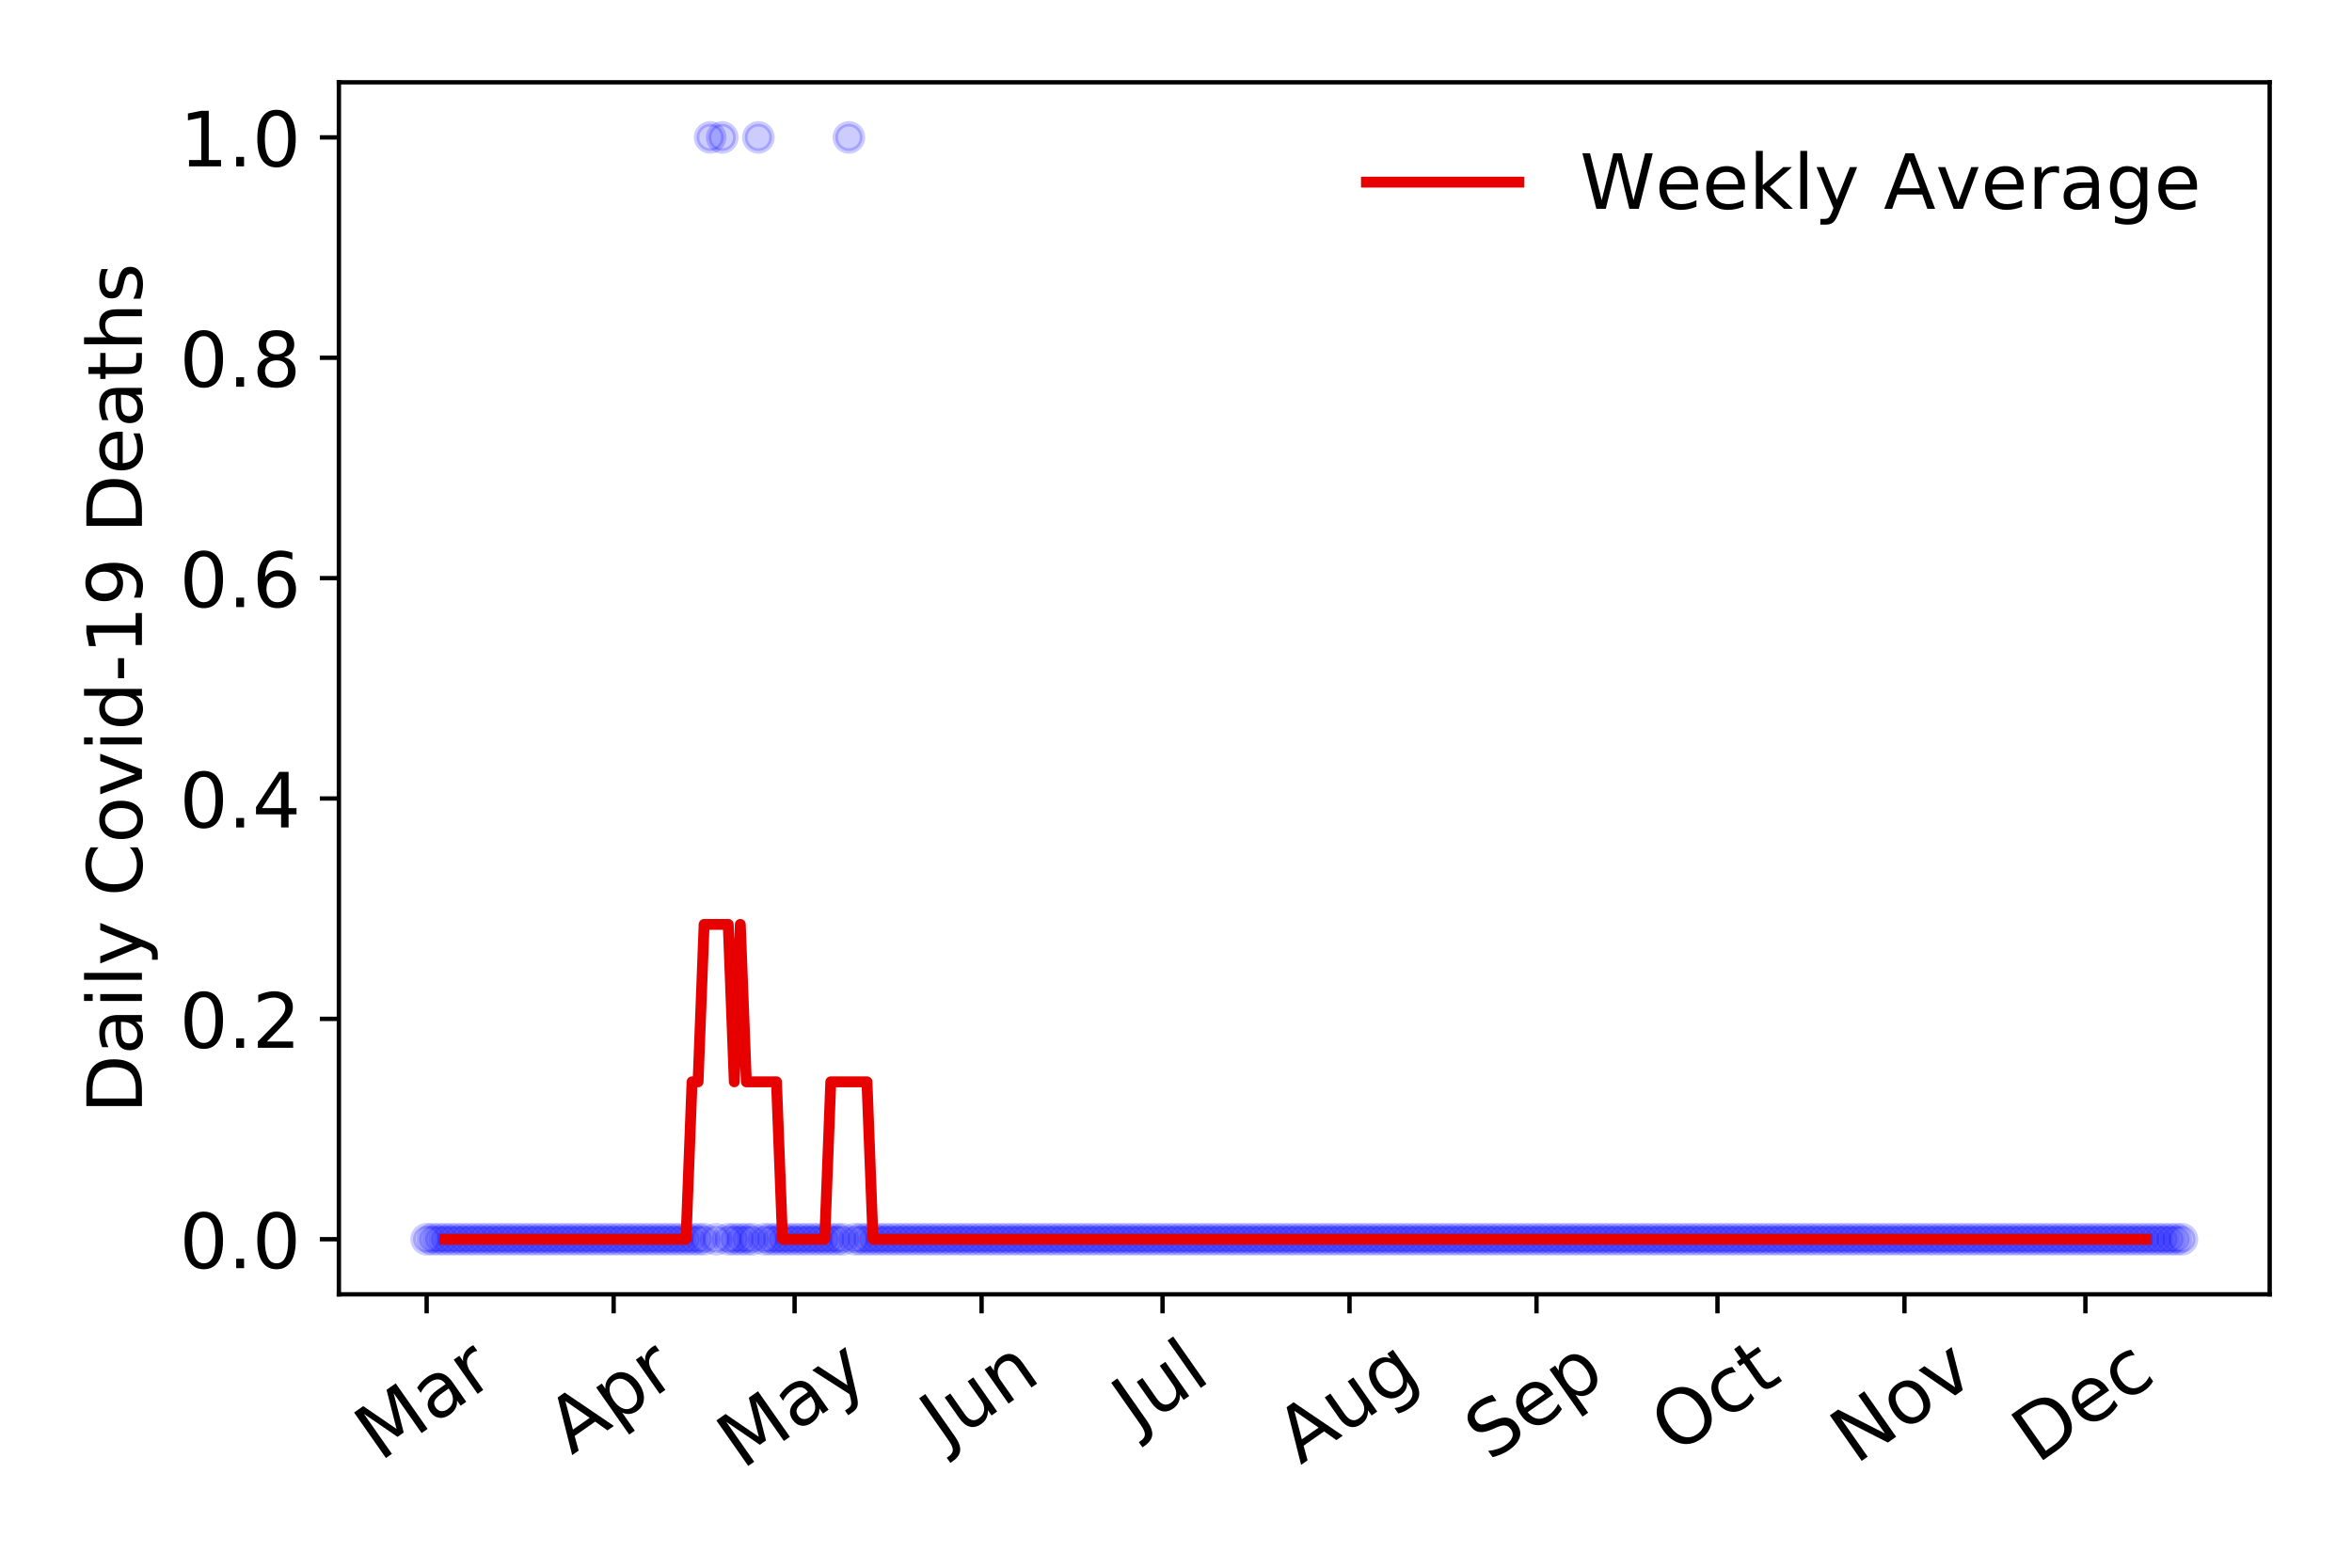 <?xml version="1.0" encoding="utf-8" standalone="no"?>
<!DOCTYPE svg PUBLIC "-//W3C//DTD SVG 1.1//EN"
  "http://www.w3.org/Graphics/SVG/1.1/DTD/svg11.dtd">
<!-- Created with matplotlib (https://matplotlib.org/) -->
<svg height="288pt" version="1.1" viewBox="0 0 432 288" width="432pt" xmlns="http://www.w3.org/2000/svg" xmlns:xlink="http://www.w3.org/1999/xlink">
 <defs>
  <style type="text/css">
*{stroke-linecap:butt;stroke-linejoin:round;}
  </style>
 </defs>
 <g id="figure_1">
  <g id="patch_1">
   <path d="M 0 288 
L 432 288 
L 432 0 
L 0 0 
z
" style="fill:#ffffff;"/>
  </g>
  <g id="axes_1">
   <g id="patch_2">
    <path d="M 62.245 237.778 
L 416.88 237.778 
L 416.88 15.12 
L 62.245 15.12 
z
" style="fill:#ffffff;"/>
   </g>
   <g id="matplotlib.axis_1">
    <g id="xtick_1">
     <g id="line2d_1">
      <defs>
       <path d="M 0 0 
L 0 3.5 
" id="m255f1e529e" style="stroke:#000000;stroke-width:0.8;"/>
      </defs>
      <g>
       <use style="stroke:#000000;stroke-width:0.8;" x="78.365" xlink:href="#m255f1e529e" y="237.778"/>
      </g>
     </g>
     <g id="text_1">
      <!-- Mar -->
      <defs>
       <path d="M 9.812 72.906 
L 24.516 72.906 
L 43.109 23.297 
L 61.812 72.906 
L 76.516 72.906 
L 76.516 0 
L 66.891 0 
L 66.891 64.016 
L 48.094 14.016 
L 38.188 14.016 
L 19.391 64.016 
L 19.391 0 
L 9.812 0 
z
" id="DejaVuSans-77"/>
       <path d="M 34.281 27.484 
Q 23.391 27.484 19.188 25 
Q 14.984 22.516 14.984 16.5 
Q 14.984 11.719 18.141 8.906 
Q 21.297 6.109 26.703 6.109 
Q 34.188 6.109 38.703 11.406 
Q 43.219 16.703 43.219 25.484 
L 43.219 27.484 
z
M 52.203 31.203 
L 52.203 0 
L 43.219 0 
L 43.219 8.297 
Q 40.141 3.328 35.547 0.953 
Q 30.953 -1.422 24.312 -1.422 
Q 15.922 -1.422 10.953 3.297 
Q 6 8.016 6 15.922 
Q 6 25.141 12.172 29.828 
Q 18.359 34.516 30.609 34.516 
L 43.219 34.516 
L 43.219 35.406 
Q 43.219 41.609 39.141 45 
Q 35.062 48.391 27.688 48.391 
Q 23 48.391 18.547 47.266 
Q 14.109 46.141 10.016 43.891 
L 10.016 52.203 
Q 14.938 54.109 19.578 55.047 
Q 24.219 56 28.609 56 
Q 40.484 56 46.344 49.844 
Q 52.203 43.703 52.203 31.203 
z
" id="DejaVuSans-97"/>
       <path d="M 41.109 46.297 
Q 39.594 47.172 37.812 47.578 
Q 36.031 48 33.891 48 
Q 26.266 48 22.188 43.047 
Q 18.109 38.094 18.109 28.812 
L 18.109 0 
L 9.078 0 
L 9.078 54.688 
L 18.109 54.688 
L 18.109 46.188 
Q 20.953 51.172 25.484 53.578 
Q 30.031 56 36.531 56 
Q 37.453 56 38.578 55.875 
Q 39.703 55.766 41.062 55.516 
z
" id="DejaVuSans-114"/>
      </defs>
      <g transform="translate(69.762 268.643)rotate(-35)scale(0.14 -0.14)">
       <use xlink:href="#DejaVuSans-77"/>
       <use x="86.279" xlink:href="#DejaVuSans-97"/>
       <use x="147.559" xlink:href="#DejaVuSans-114"/>
      </g>
     </g>
    </g>
    <g id="xtick_2">
     <g id="line2d_2">
      <g>
       <use style="stroke:#000000;stroke-width:0.8;" x="112.709" xlink:href="#m255f1e529e" y="237.778"/>
      </g>
     </g>
     <g id="text_2">
      <!-- Apr -->
      <defs>
       <path d="M 34.188 63.188 
L 20.797 26.906 
L 47.609 26.906 
z
M 28.609 72.906 
L 39.797 72.906 
L 67.578 0 
L 57.328 0 
L 50.688 18.703 
L 17.828 18.703 
L 11.188 0 
L 0.781 0 
z
" id="DejaVuSans-65"/>
       <path d="M 18.109 8.203 
L 18.109 -20.797 
L 9.078 -20.797 
L 9.078 54.688 
L 18.109 54.688 
L 18.109 46.391 
Q 20.953 51.266 25.266 53.625 
Q 29.594 56 35.594 56 
Q 45.562 56 51.781 48.094 
Q 58.016 40.188 58.016 27.297 
Q 58.016 14.406 51.781 6.484 
Q 45.562 -1.422 35.594 -1.422 
Q 29.594 -1.422 25.266 0.953 
Q 20.953 3.328 18.109 8.203 
z
M 48.688 27.297 
Q 48.688 37.203 44.609 42.844 
Q 40.531 48.484 33.406 48.484 
Q 26.266 48.484 22.188 42.844 
Q 18.109 37.203 18.109 27.297 
Q 18.109 17.391 22.188 11.75 
Q 26.266 6.109 33.406 6.109 
Q 40.531 6.109 44.609 11.75 
Q 48.688 17.391 48.688 27.297 
z
" id="DejaVuSans-112"/>
      </defs>
      <g transform="translate(105.005 267.384)rotate(-35)scale(0.14 -0.14)">
       <use xlink:href="#DejaVuSans-65"/>
       <use x="68.408" xlink:href="#DejaVuSans-112"/>
       <use x="131.885" xlink:href="#DejaVuSans-114"/>
      </g>
     </g>
    </g>
    <g id="xtick_3">
     <g id="line2d_3">
      <g>
       <use style="stroke:#000000;stroke-width:0.8;" x="145.946" xlink:href="#m255f1e529e" y="237.778"/>
      </g>
     </g>
     <g id="text_3">
      <!-- May -->
      <defs>
       <path d="M 32.172 -5.078 
Q 28.375 -14.844 24.75 -17.812 
Q 21.141 -20.797 15.094 -20.797 
L 7.906 -20.797 
L 7.906 -13.281 
L 13.188 -13.281 
Q 16.891 -13.281 18.938 -11.516 
Q 21 -9.766 23.484 -3.219 
L 25.094 0.875 
L 2.984 54.688 
L 12.5 54.688 
L 29.594 11.922 
L 46.688 54.688 
L 56.203 54.688 
z
" id="DejaVuSans-121"/>
      </defs>
      <g transform="translate(136.307 270.094)rotate(-35)scale(0.14 -0.14)">
       <use xlink:href="#DejaVuSans-77"/>
       <use x="86.279" xlink:href="#DejaVuSans-97"/>
       <use x="147.559" xlink:href="#DejaVuSans-121"/>
      </g>
     </g>
    </g>
    <g id="xtick_4">
     <g id="line2d_4">
      <g>
       <use style="stroke:#000000;stroke-width:0.8;" x="180.29" xlink:href="#m255f1e529e" y="237.778"/>
      </g>
     </g>
     <g id="text_4">
      <!-- Jun -->
      <defs>
       <path d="M 9.812 72.906 
L 19.672 72.906 
L 19.672 5.078 
Q 19.672 -8.109 14.672 -14.062 
Q 9.672 -20.016 -1.422 -20.016 
L -5.172 -20.016 
L -5.172 -11.719 
L -2.094 -11.719 
Q 4.438 -11.719 7.125 -8.047 
Q 9.812 -4.391 9.812 5.078 
z
" id="DejaVuSans-74"/>
       <path d="M 8.5 21.578 
L 8.5 54.688 
L 17.484 54.688 
L 17.484 21.922 
Q 17.484 14.156 20.5 10.266 
Q 23.531 6.391 29.594 6.391 
Q 36.859 6.391 41.078 11.031 
Q 45.312 15.672 45.312 23.688 
L 45.312 54.688 
L 54.297 54.688 
L 54.297 0 
L 45.312 0 
L 45.312 8.406 
Q 42.047 3.422 37.719 1 
Q 33.406 -1.422 27.688 -1.422 
Q 18.266 -1.422 13.375 4.438 
Q 8.5 10.297 8.5 21.578 
z
M 31.109 56 
z
" id="DejaVuSans-117"/>
       <path d="M 54.891 33.016 
L 54.891 0 
L 45.906 0 
L 45.906 32.719 
Q 45.906 40.484 42.875 44.328 
Q 39.844 48.188 33.797 48.188 
Q 26.516 48.188 22.312 43.547 
Q 18.109 38.922 18.109 30.906 
L 18.109 0 
L 9.078 0 
L 9.078 54.688 
L 18.109 54.688 
L 18.109 46.188 
Q 21.344 51.125 25.703 53.562 
Q 30.078 56 35.797 56 
Q 45.219 56 50.047 50.172 
Q 54.891 44.344 54.891 33.016 
z
" id="DejaVuSans-110"/>
      </defs>
      <g transform="translate(173.547 266.039)rotate(-35)scale(0.14 -0.14)">
       <use xlink:href="#DejaVuSans-74"/>
       <use x="29.492" xlink:href="#DejaVuSans-117"/>
       <use x="92.871" xlink:href="#DejaVuSans-110"/>
      </g>
     </g>
    </g>
    <g id="xtick_5">
     <g id="line2d_5">
      <g>
       <use style="stroke:#000000;stroke-width:0.8;" x="213.527" xlink:href="#m255f1e529e" y="237.778"/>
      </g>
     </g>
     <g id="text_5">
      <!-- Jul -->
      <defs>
       <path d="M 9.422 75.984 
L 18.406 75.984 
L 18.406 0 
L 9.422 0 
z
" id="DejaVuSans-108"/>
      </defs>
      <g transform="translate(208.824 263.181)rotate(-35)scale(0.14 -0.14)">
       <use xlink:href="#DejaVuSans-74"/>
       <use x="29.492" xlink:href="#DejaVuSans-117"/>
       <use x="92.871" xlink:href="#DejaVuSans-108"/>
      </g>
     </g>
    </g>
    <g id="xtick_6">
     <g id="line2d_6">
      <g>
       <use style="stroke:#000000;stroke-width:0.8;" x="247.872" xlink:href="#m255f1e529e" y="237.778"/>
      </g>
     </g>
     <g id="text_6">
      <!-- Aug -->
      <defs>
       <path d="M 45.406 27.984 
Q 45.406 37.75 41.375 43.109 
Q 37.359 48.484 30.078 48.484 
Q 22.859 48.484 18.828 43.109 
Q 14.797 37.75 14.797 27.984 
Q 14.797 18.266 18.828 12.891 
Q 22.859 7.516 30.078 7.516 
Q 37.359 7.516 41.375 12.891 
Q 45.406 18.266 45.406 27.984 
z
M 54.391 6.781 
Q 54.391 -7.172 48.188 -13.984 
Q 42 -20.797 29.203 -20.797 
Q 24.469 -20.797 20.266 -20.094 
Q 16.062 -19.391 12.109 -17.922 
L 12.109 -9.188 
Q 16.062 -11.328 19.922 -12.344 
Q 23.781 -13.375 27.781 -13.375 
Q 36.625 -13.375 41.016 -8.766 
Q 45.406 -4.156 45.406 5.172 
L 45.406 9.625 
Q 42.625 4.781 38.281 2.391 
Q 33.938 0 27.875 0 
Q 17.828 0 11.672 7.656 
Q 5.516 15.328 5.516 27.984 
Q 5.516 40.672 11.672 48.328 
Q 17.828 56 27.875 56 
Q 33.938 56 38.281 53.609 
Q 42.625 51.219 45.406 46.391 
L 45.406 54.688 
L 54.391 54.688 
z
" id="DejaVuSans-103"/>
      </defs>
      <g transform="translate(238.891 269.172)rotate(-35)scale(0.14 -0.14)">
       <use xlink:href="#DejaVuSans-65"/>
       <use x="68.408" xlink:href="#DejaVuSans-117"/>
       <use x="131.787" xlink:href="#DejaVuSans-103"/>
      </g>
     </g>
    </g>
    <g id="xtick_7">
     <g id="line2d_7">
      <g>
       <use style="stroke:#000000;stroke-width:0.8;" x="282.216" xlink:href="#m255f1e529e" y="237.778"/>
      </g>
     </g>
     <g id="text_7">
      <!-- Sep -->
      <defs>
       <path d="M 53.516 70.516 
L 53.516 60.891 
Q 47.906 63.578 42.922 64.891 
Q 37.938 66.219 33.297 66.219 
Q 25.25 66.219 20.875 63.094 
Q 16.5 59.969 16.5 54.203 
Q 16.5 49.359 19.406 46.891 
Q 22.312 44.438 30.422 42.922 
L 36.375 41.703 
Q 47.406 39.594 52.656 34.297 
Q 57.906 29 57.906 20.125 
Q 57.906 9.516 50.797 4.047 
Q 43.703 -1.422 29.984 -1.422 
Q 24.812 -1.422 18.969 -0.25 
Q 13.141 0.922 6.891 3.219 
L 6.891 13.375 
Q 12.891 10.016 18.656 8.297 
Q 24.422 6.594 29.984 6.594 
Q 38.422 6.594 43.016 9.906 
Q 47.609 13.234 47.609 19.391 
Q 47.609 24.75 44.312 27.781 
Q 41.016 30.812 33.5 32.328 
L 27.484 33.5 
Q 16.453 35.688 11.516 40.375 
Q 6.594 45.062 6.594 53.422 
Q 6.594 63.094 13.406 68.656 
Q 20.219 74.219 32.172 74.219 
Q 37.312 74.219 42.625 73.281 
Q 47.953 72.359 53.516 70.516 
z
" id="DejaVuSans-83"/>
       <path d="M 56.203 29.594 
L 56.203 25.203 
L 14.891 25.203 
Q 15.484 15.922 20.484 11.062 
Q 25.484 6.203 34.422 6.203 
Q 39.594 6.203 44.453 7.469 
Q 49.312 8.734 54.109 11.281 
L 54.109 2.781 
Q 49.266 0.734 44.188 -0.344 
Q 39.109 -1.422 33.891 -1.422 
Q 20.797 -1.422 13.156 6.188 
Q 5.516 13.812 5.516 26.812 
Q 5.516 40.234 12.766 48.109 
Q 20.016 56 32.328 56 
Q 43.359 56 49.781 48.891 
Q 56.203 41.797 56.203 29.594 
z
M 47.219 32.234 
Q 47.125 39.594 43.094 43.984 
Q 39.062 48.391 32.422 48.391 
Q 24.906 48.391 20.391 44.141 
Q 15.875 39.891 15.188 32.172 
z
" id="DejaVuSans-101"/>
      </defs>
      <g transform="translate(273.623 268.629)rotate(-35)scale(0.14 -0.14)">
       <use xlink:href="#DejaVuSans-83"/>
       <use x="63.477" xlink:href="#DejaVuSans-101"/>
       <use x="125" xlink:href="#DejaVuSans-112"/>
      </g>
     </g>
    </g>
    <g id="xtick_8">
     <g id="line2d_8">
      <g>
       <use style="stroke:#000000;stroke-width:0.8;" x="315.453" xlink:href="#m255f1e529e" y="237.778"/>
      </g>
     </g>
     <g id="text_8">
      <!-- Oct -->
      <defs>
       <path d="M 39.406 66.219 
Q 28.656 66.219 22.328 58.203 
Q 16.016 50.203 16.016 36.375 
Q 16.016 22.609 22.328 14.594 
Q 28.656 6.594 39.406 6.594 
Q 50.141 6.594 56.422 14.594 
Q 62.703 22.609 62.703 36.375 
Q 62.703 50.203 56.422 58.203 
Q 50.141 66.219 39.406 66.219 
z
M 39.406 74.219 
Q 54.734 74.219 63.906 63.938 
Q 73.094 53.656 73.094 36.375 
Q 73.094 19.141 63.906 8.859 
Q 54.734 -1.422 39.406 -1.422 
Q 24.031 -1.422 14.812 8.828 
Q 5.609 19.094 5.609 36.375 
Q 5.609 53.656 14.812 63.938 
Q 24.031 74.219 39.406 74.219 
z
" id="DejaVuSans-79"/>
       <path d="M 48.781 52.594 
L 48.781 44.188 
Q 44.969 46.297 41.141 47.344 
Q 37.312 48.391 33.406 48.391 
Q 24.656 48.391 19.812 42.844 
Q 14.984 37.312 14.984 27.297 
Q 14.984 17.281 19.812 11.734 
Q 24.656 6.203 33.406 6.203 
Q 37.312 6.203 41.141 7.25 
Q 44.969 8.297 48.781 10.406 
L 48.781 2.094 
Q 45.016 0.344 40.984 -0.531 
Q 36.969 -1.422 32.422 -1.422 
Q 20.062 -1.422 12.781 6.344 
Q 5.516 14.109 5.516 27.297 
Q 5.516 40.672 12.859 48.328 
Q 20.219 56 33.016 56 
Q 37.156 56 41.109 55.141 
Q 45.062 54.297 48.781 52.594 
z
" id="DejaVuSans-99"/>
       <path d="M 18.312 70.219 
L 18.312 54.688 
L 36.812 54.688 
L 36.812 47.703 
L 18.312 47.703 
L 18.312 18.016 
Q 18.312 11.328 20.141 9.422 
Q 21.969 7.516 27.594 7.516 
L 36.812 7.516 
L 36.812 0 
L 27.594 0 
Q 17.188 0 13.234 3.875 
Q 9.281 7.766 9.281 18.016 
L 9.281 47.703 
L 2.688 47.703 
L 2.688 54.688 
L 9.281 54.688 
L 9.281 70.219 
z
" id="DejaVuSans-116"/>
      </defs>
      <g transform="translate(307.754 267.377)rotate(-35)scale(0.14 -0.14)">
       <use xlink:href="#DejaVuSans-79"/>
       <use x="78.711" xlink:href="#DejaVuSans-99"/>
       <use x="133.691" xlink:href="#DejaVuSans-116"/>
      </g>
     </g>
    </g>
    <g id="xtick_9">
     <g id="line2d_9">
      <g>
       <use style="stroke:#000000;stroke-width:0.8;" x="349.797" xlink:href="#m255f1e529e" y="237.778"/>
      </g>
     </g>
     <g id="text_9">
      <!-- Nov -->
      <defs>
       <path d="M 9.812 72.906 
L 23.094 72.906 
L 55.422 11.922 
L 55.422 72.906 
L 64.984 72.906 
L 64.984 0 
L 51.703 0 
L 19.391 60.984 
L 19.391 0 
L 9.812 0 
z
" id="DejaVuSans-78"/>
       <path d="M 30.609 48.391 
Q 23.391 48.391 19.188 42.75 
Q 14.984 37.109 14.984 27.297 
Q 14.984 17.484 19.156 11.844 
Q 23.344 6.203 30.609 6.203 
Q 37.797 6.203 41.984 11.859 
Q 46.188 17.531 46.188 27.297 
Q 46.188 37.016 41.984 42.703 
Q 37.797 48.391 30.609 48.391 
z
M 30.609 56 
Q 42.328 56 49.016 48.375 
Q 55.719 40.766 55.719 27.297 
Q 55.719 13.875 49.016 6.219 
Q 42.328 -1.422 30.609 -1.422 
Q 18.844 -1.422 12.172 6.219 
Q 5.516 13.875 5.516 27.297 
Q 5.516 40.766 12.172 48.375 
Q 18.844 56 30.609 56 
z
" id="DejaVuSans-111"/>
       <path d="M 2.984 54.688 
L 12.5 54.688 
L 29.594 8.797 
L 46.688 54.688 
L 56.203 54.688 
L 35.688 0 
L 23.484 0 
z
" id="DejaVuSans-118"/>
      </defs>
      <g transform="translate(340.821 269.166)rotate(-35)scale(0.14 -0.14)">
       <use xlink:href="#DejaVuSans-78"/>
       <use x="74.805" xlink:href="#DejaVuSans-111"/>
       <use x="135.986" xlink:href="#DejaVuSans-118"/>
      </g>
     </g>
    </g>
    <g id="xtick_10">
     <g id="line2d_10">
      <g>
       <use style="stroke:#000000;stroke-width:0.8;" x="383.034" xlink:href="#m255f1e529e" y="237.778"/>
      </g>
     </g>
     <g id="text_10">
      <!-- Dec -->
      <defs>
       <path d="M 19.672 64.797 
L 19.672 8.109 
L 31.594 8.109 
Q 46.688 8.109 53.688 14.938 
Q 60.688 21.781 60.688 36.531 
Q 60.688 51.172 53.688 57.984 
Q 46.688 64.797 31.594 64.797 
z
M 9.812 72.906 
L 30.078 72.906 
Q 51.266 72.906 61.172 64.094 
Q 71.094 55.281 71.094 36.531 
Q 71.094 17.672 61.125 8.828 
Q 51.172 0 30.078 0 
L 9.812 0 
z
" id="DejaVuSans-68"/>
      </defs>
      <g transform="translate(374.154 269.032)rotate(-35)scale(0.14 -0.14)">
       <use xlink:href="#DejaVuSans-68"/>
       <use x="77.002" xlink:href="#DejaVuSans-101"/>
       <use x="138.525" xlink:href="#DejaVuSans-99"/>
      </g>
     </g>
    </g>
   </g>
   <g id="matplotlib.axis_2">
    <g id="ytick_1">
     <g id="line2d_11">
      <defs>
       <path d="M 0 0 
L -3.5 0 
" id="md667ed00d1" style="stroke:#000000;stroke-width:0.8;"/>
      </defs>
      <g>
       <use style="stroke:#000000;stroke-width:0.8;" x="62.245" xlink:href="#md667ed00d1" y="227.657"/>
      </g>
     </g>
     <g id="text_11">
      <!-- 0.0 -->
      <defs>
       <path d="M 31.781 66.406 
Q 24.172 66.406 20.328 58.906 
Q 16.5 51.422 16.5 36.375 
Q 16.5 21.391 20.328 13.891 
Q 24.172 6.391 31.781 6.391 
Q 39.453 6.391 43.281 13.891 
Q 47.125 21.391 47.125 36.375 
Q 47.125 51.422 43.281 58.906 
Q 39.453 66.406 31.781 66.406 
z
M 31.781 74.219 
Q 44.047 74.219 50.516 64.516 
Q 56.984 54.828 56.984 36.375 
Q 56.984 17.969 50.516 8.266 
Q 44.047 -1.422 31.781 -1.422 
Q 19.531 -1.422 13.062 8.266 
Q 6.594 17.969 6.594 36.375 
Q 6.594 54.828 13.062 64.516 
Q 19.531 74.219 31.781 74.219 
z
" id="DejaVuSans-48"/>
       <path d="M 10.688 12.406 
L 21 12.406 
L 21 0 
L 10.688 0 
z
" id="DejaVuSans-46"/>
      </defs>
      <g transform="translate(32.981 232.976)scale(0.14 -0.14)">
       <use xlink:href="#DejaVuSans-48"/>
       <use x="63.623" xlink:href="#DejaVuSans-46"/>
       <use x="95.41" xlink:href="#DejaVuSans-48"/>
      </g>
     </g>
    </g>
    <g id="ytick_2">
     <g id="line2d_12">
      <g>
       <use style="stroke:#000000;stroke-width:0.8;" x="62.245" xlink:href="#md667ed00d1" y="187.174"/>
      </g>
     </g>
     <g id="text_12">
      <!-- 0.2 -->
      <defs>
       <path d="M 19.188 8.297 
L 53.609 8.297 
L 53.609 0 
L 7.328 0 
L 7.328 8.297 
Q 12.938 14.109 22.625 23.891 
Q 32.328 33.688 34.812 36.531 
Q 39.547 41.844 41.422 45.531 
Q 43.312 49.219 43.312 52.781 
Q 43.312 58.594 39.234 62.25 
Q 35.156 65.922 28.609 65.922 
Q 23.969 65.922 18.812 64.312 
Q 13.672 62.703 7.812 59.422 
L 7.812 69.391 
Q 13.766 71.781 18.938 73 
Q 24.125 74.219 28.422 74.219 
Q 39.75 74.219 46.484 68.547 
Q 53.219 62.891 53.219 53.422 
Q 53.219 48.922 51.531 44.891 
Q 49.859 40.875 45.406 35.406 
Q 44.188 33.984 37.641 27.219 
Q 31.109 20.453 19.188 8.297 
z
" id="DejaVuSans-50"/>
      </defs>
      <g transform="translate(32.981 192.493)scale(0.14 -0.14)">
       <use xlink:href="#DejaVuSans-48"/>
       <use x="63.623" xlink:href="#DejaVuSans-46"/>
       <use x="95.41" xlink:href="#DejaVuSans-50"/>
      </g>
     </g>
    </g>
    <g id="ytick_3">
     <g id="line2d_13">
      <g>
       <use style="stroke:#000000;stroke-width:0.8;" x="62.245" xlink:href="#md667ed00d1" y="146.691"/>
      </g>
     </g>
     <g id="text_13">
      <!-- 0.4 -->
      <defs>
       <path d="M 37.797 64.312 
L 12.891 25.391 
L 37.797 25.391 
z
M 35.203 72.906 
L 47.609 72.906 
L 47.609 25.391 
L 58.016 25.391 
L 58.016 17.188 
L 47.609 17.188 
L 47.609 0 
L 37.797 0 
L 37.797 17.188 
L 4.891 17.188 
L 4.891 26.703 
z
" id="DejaVuSans-52"/>
      </defs>
      <g transform="translate(32.981 152.01)scale(0.14 -0.14)">
       <use xlink:href="#DejaVuSans-48"/>
       <use x="63.623" xlink:href="#DejaVuSans-46"/>
       <use x="95.41" xlink:href="#DejaVuSans-52"/>
      </g>
     </g>
    </g>
    <g id="ytick_4">
     <g id="line2d_14">
      <g>
       <use style="stroke:#000000;stroke-width:0.8;" x="62.245" xlink:href="#md667ed00d1" y="106.207"/>
      </g>
     </g>
     <g id="text_14">
      <!-- 0.6 -->
      <defs>
       <path d="M 33.016 40.375 
Q 26.375 40.375 22.484 35.828 
Q 18.609 31.297 18.609 23.391 
Q 18.609 15.531 22.484 10.953 
Q 26.375 6.391 33.016 6.391 
Q 39.656 6.391 43.531 10.953 
Q 47.406 15.531 47.406 23.391 
Q 47.406 31.297 43.531 35.828 
Q 39.656 40.375 33.016 40.375 
z
M 52.594 71.297 
L 52.594 62.312 
Q 48.875 64.062 45.094 64.984 
Q 41.312 65.922 37.594 65.922 
Q 27.828 65.922 22.672 59.328 
Q 17.531 52.734 16.797 39.406 
Q 19.672 43.656 24.016 45.922 
Q 28.375 48.188 33.594 48.188 
Q 44.578 48.188 50.953 41.516 
Q 57.328 34.859 57.328 23.391 
Q 57.328 12.156 50.688 5.359 
Q 44.047 -1.422 33.016 -1.422 
Q 20.359 -1.422 13.672 8.266 
Q 6.984 17.969 6.984 36.375 
Q 6.984 53.656 15.188 63.938 
Q 23.391 74.219 37.203 74.219 
Q 40.922 74.219 44.703 73.484 
Q 48.484 72.75 52.594 71.297 
z
" id="DejaVuSans-54"/>
      </defs>
      <g transform="translate(32.981 111.526)scale(0.14 -0.14)">
       <use xlink:href="#DejaVuSans-48"/>
       <use x="63.623" xlink:href="#DejaVuSans-46"/>
       <use x="95.41" xlink:href="#DejaVuSans-54"/>
      </g>
     </g>
    </g>
    <g id="ytick_5">
     <g id="line2d_15">
      <g>
       <use style="stroke:#000000;stroke-width:0.8;" x="62.245" xlink:href="#md667ed00d1" y="65.724"/>
      </g>
     </g>
     <g id="text_15">
      <!-- 0.8 -->
      <defs>
       <path d="M 31.781 34.625 
Q 24.75 34.625 20.719 30.859 
Q 16.703 27.094 16.703 20.516 
Q 16.703 13.922 20.719 10.156 
Q 24.75 6.391 31.781 6.391 
Q 38.812 6.391 42.859 10.172 
Q 46.922 13.969 46.922 20.516 
Q 46.922 27.094 42.891 30.859 
Q 38.875 34.625 31.781 34.625 
z
M 21.922 38.812 
Q 15.578 40.375 12.031 44.719 
Q 8.5 49.078 8.5 55.328 
Q 8.5 64.062 14.719 69.141 
Q 20.953 74.219 31.781 74.219 
Q 42.672 74.219 48.875 69.141 
Q 55.078 64.062 55.078 55.328 
Q 55.078 49.078 51.531 44.719 
Q 48 40.375 41.703 38.812 
Q 48.828 37.156 52.797 32.312 
Q 56.781 27.484 56.781 20.516 
Q 56.781 9.906 50.312 4.234 
Q 43.844 -1.422 31.781 -1.422 
Q 19.734 -1.422 13.25 4.234 
Q 6.781 9.906 6.781 20.516 
Q 6.781 27.484 10.781 32.312 
Q 14.797 37.156 21.922 38.812 
z
M 18.312 54.391 
Q 18.312 48.734 21.844 45.562 
Q 25.391 42.391 31.781 42.391 
Q 38.141 42.391 41.719 45.562 
Q 45.312 48.734 45.312 54.391 
Q 45.312 60.062 41.719 63.234 
Q 38.141 66.406 31.781 66.406 
Q 25.391 66.406 21.844 63.234 
Q 18.312 60.062 18.312 54.391 
z
" id="DejaVuSans-56"/>
      </defs>
      <g transform="translate(32.981 71.043)scale(0.14 -0.14)">
       <use xlink:href="#DejaVuSans-48"/>
       <use x="63.623" xlink:href="#DejaVuSans-46"/>
       <use x="95.41" xlink:href="#DejaVuSans-56"/>
      </g>
     </g>
    </g>
    <g id="ytick_6">
     <g id="line2d_16">
      <g>
       <use style="stroke:#000000;stroke-width:0.8;" x="62.245" xlink:href="#md667ed00d1" y="25.241"/>
      </g>
     </g>
     <g id="text_16">
      <!-- 1.0 -->
      <defs>
       <path d="M 12.406 8.297 
L 28.516 8.297 
L 28.516 63.922 
L 10.984 60.406 
L 10.984 69.391 
L 28.422 72.906 
L 38.281 72.906 
L 38.281 8.297 
L 54.391 8.297 
L 54.391 0 
L 12.406 0 
z
" id="DejaVuSans-49"/>
      </defs>
      <g transform="translate(32.981 30.56)scale(0.14 -0.14)">
       <use xlink:href="#DejaVuSans-49"/>
       <use x="63.623" xlink:href="#DejaVuSans-46"/>
       <use x="95.41" xlink:href="#DejaVuSans-48"/>
      </g>
     </g>
    </g>
    <g id="text_17">
     <!-- Daily Covid-19 Deaths -->
     <defs>
      <path d="M 9.422 54.688 
L 18.406 54.688 
L 18.406 0 
L 9.422 0 
z
M 9.422 75.984 
L 18.406 75.984 
L 18.406 64.594 
L 9.422 64.594 
z
" id="DejaVuSans-105"/>
      <path id="DejaVuSans-32"/>
      <path d="M 64.406 67.281 
L 64.406 56.891 
Q 59.422 61.531 53.781 63.812 
Q 48.141 66.109 41.797 66.109 
Q 29.297 66.109 22.656 58.469 
Q 16.016 50.828 16.016 36.375 
Q 16.016 21.969 22.656 14.328 
Q 29.297 6.688 41.797 6.688 
Q 48.141 6.688 53.781 8.984 
Q 59.422 11.281 64.406 15.922 
L 64.406 5.609 
Q 59.234 2.094 53.438 0.328 
Q 47.656 -1.422 41.219 -1.422 
Q 24.656 -1.422 15.125 8.703 
Q 5.609 18.844 5.609 36.375 
Q 5.609 53.953 15.125 64.078 
Q 24.656 74.219 41.219 74.219 
Q 47.75 74.219 53.531 72.484 
Q 59.328 70.75 64.406 67.281 
z
" id="DejaVuSans-67"/>
      <path d="M 45.406 46.391 
L 45.406 75.984 
L 54.391 75.984 
L 54.391 0 
L 45.406 0 
L 45.406 8.203 
Q 42.578 3.328 38.25 0.953 
Q 33.938 -1.422 27.875 -1.422 
Q 17.969 -1.422 11.734 6.484 
Q 5.516 14.406 5.516 27.297 
Q 5.516 40.188 11.734 48.094 
Q 17.969 56 27.875 56 
Q 33.938 56 38.25 53.625 
Q 42.578 51.266 45.406 46.391 
z
M 14.797 27.297 
Q 14.797 17.391 18.875 11.75 
Q 22.953 6.109 30.078 6.109 
Q 37.203 6.109 41.297 11.75 
Q 45.406 17.391 45.406 27.297 
Q 45.406 37.203 41.297 42.844 
Q 37.203 48.484 30.078 48.484 
Q 22.953 48.484 18.875 42.844 
Q 14.797 37.203 14.797 27.297 
z
" id="DejaVuSans-100"/>
      <path d="M 4.891 31.391 
L 31.203 31.391 
L 31.203 23.391 
L 4.891 23.391 
z
" id="DejaVuSans-45"/>
      <path d="M 10.984 1.516 
L 10.984 10.5 
Q 14.703 8.734 18.5 7.812 
Q 22.312 6.891 25.984 6.891 
Q 35.75 6.891 40.891 13.453 
Q 46.047 20.016 46.781 33.406 
Q 43.953 29.203 39.594 26.953 
Q 35.25 24.703 29.984 24.703 
Q 19.047 24.703 12.672 31.312 
Q 6.297 37.938 6.297 49.422 
Q 6.297 60.641 12.938 67.422 
Q 19.578 74.219 30.609 74.219 
Q 43.266 74.219 49.922 64.516 
Q 56.594 54.828 56.594 36.375 
Q 56.594 19.141 48.406 8.859 
Q 40.234 -1.422 26.422 -1.422 
Q 22.703 -1.422 18.891 -0.688 
Q 15.094 0.047 10.984 1.516 
z
M 30.609 32.422 
Q 37.25 32.422 41.125 36.953 
Q 45.016 41.5 45.016 49.422 
Q 45.016 57.281 41.125 61.844 
Q 37.25 66.406 30.609 66.406 
Q 23.969 66.406 20.094 61.844 
Q 16.219 57.281 16.219 49.422 
Q 16.219 41.5 20.094 36.953 
Q 23.969 32.422 30.609 32.422 
z
" id="DejaVuSans-57"/>
      <path d="M 54.891 33.016 
L 54.891 0 
L 45.906 0 
L 45.906 32.719 
Q 45.906 40.484 42.875 44.328 
Q 39.844 48.188 33.797 48.188 
Q 26.516 48.188 22.312 43.547 
Q 18.109 38.922 18.109 30.906 
L 18.109 0 
L 9.078 0 
L 9.078 75.984 
L 18.109 75.984 
L 18.109 46.188 
Q 21.344 51.125 25.703 53.562 
Q 30.078 56 35.797 56 
Q 45.219 56 50.047 50.172 
Q 54.891 44.344 54.891 33.016 
z
" id="DejaVuSans-104"/>
      <path d="M 44.281 53.078 
L 44.281 44.578 
Q 40.484 46.531 36.375 47.5 
Q 32.281 48.484 27.875 48.484 
Q 21.188 48.484 17.844 46.438 
Q 14.5 44.391 14.5 40.281 
Q 14.5 37.156 16.891 35.375 
Q 19.281 33.594 26.516 31.984 
L 29.594 31.297 
Q 39.156 29.25 43.188 25.516 
Q 47.219 21.781 47.219 15.094 
Q 47.219 7.469 41.188 3.016 
Q 35.156 -1.422 24.609 -1.422 
Q 20.219 -1.422 15.453 -0.562 
Q 10.688 0.297 5.422 2 
L 5.422 11.281 
Q 10.406 8.688 15.234 7.391 
Q 20.062 6.109 24.812 6.109 
Q 31.156 6.109 34.562 8.281 
Q 37.984 10.453 37.984 14.406 
Q 37.984 18.062 35.516 20.016 
Q 33.062 21.969 24.703 23.781 
L 21.578 24.516 
Q 13.234 26.266 9.516 29.906 
Q 5.812 33.547 5.812 39.891 
Q 5.812 47.609 11.281 51.797 
Q 16.75 56 26.812 56 
Q 31.781 56 36.172 55.266 
Q 40.578 54.547 44.281 53.078 
z
" id="DejaVuSans-115"/>
     </defs>
     <g transform="translate(26.069 204.56)rotate(-90)scale(0.14 -0.14)">
      <use xlink:href="#DejaVuSans-68"/>
      <use x="77.002" xlink:href="#DejaVuSans-97"/>
      <use x="138.281" xlink:href="#DejaVuSans-105"/>
      <use x="166.064" xlink:href="#DejaVuSans-108"/>
      <use x="193.848" xlink:href="#DejaVuSans-121"/>
      <use x="253.027" xlink:href="#DejaVuSans-32"/>
      <use x="284.814" xlink:href="#DejaVuSans-67"/>
      <use x="354.639" xlink:href="#DejaVuSans-111"/>
      <use x="415.82" xlink:href="#DejaVuSans-118"/>
      <use x="475" xlink:href="#DejaVuSans-105"/>
      <use x="502.783" xlink:href="#DejaVuSans-100"/>
      <use x="566.26" xlink:href="#DejaVuSans-45"/>
      <use x="602.344" xlink:href="#DejaVuSans-49"/>
      <use x="665.967" xlink:href="#DejaVuSans-57"/>
      <use x="729.59" xlink:href="#DejaVuSans-32"/>
      <use x="761.377" xlink:href="#DejaVuSans-68"/>
      <use x="838.379" xlink:href="#DejaVuSans-101"/>
      <use x="899.902" xlink:href="#DejaVuSans-97"/>
      <use x="961.182" xlink:href="#DejaVuSans-116"/>
      <use x="1000.391" xlink:href="#DejaVuSans-104"/>
      <use x="1063.77" xlink:href="#DejaVuSans-115"/>
     </g>
    </g>
   </g>
   <g id="line2d_17">
    <defs>
     <path d="M 0 2.5 
C 0.663 2.5 1.299 2.237 1.768 1.768 
C 2.237 1.299 2.5 0.663 2.5 0 
C 2.5 -0.663 2.237 -1.299 1.768 -1.768 
C 1.299 -2.237 0.663 -2.5 0 -2.5 
C -0.663 -2.5 -1.299 -2.237 -1.768 -1.768 
C -2.237 -1.299 -2.5 -0.663 -2.5 0 
C -2.5 0.663 -2.237 1.299 -1.768 1.768 
C -1.299 2.237 -0.663 2.5 0 2.5 
z
" id="me48447a171" style="stroke:#0000ff;stroke-opacity:0.2;"/>
    </defs>
    <g clip-path="url(#pd7ab7005d0)">
     <use style="fill:#0000ff;fill-opacity:0.2;stroke:#0000ff;stroke-opacity:0.2;" x="78.365" xlink:href="#me48447a171" y="227.657"/>
     <use style="fill:#0000ff;fill-opacity:0.2;stroke:#0000ff;stroke-opacity:0.2;" x="79.473" xlink:href="#me48447a171" y="227.657"/>
     <use style="fill:#0000ff;fill-opacity:0.2;stroke:#0000ff;stroke-opacity:0.2;" x="80.581" xlink:href="#me48447a171" y="227.657"/>
     <use style="fill:#0000ff;fill-opacity:0.2;stroke:#0000ff;stroke-opacity:0.2;" x="81.688" xlink:href="#me48447a171" y="227.657"/>
     <use style="fill:#0000ff;fill-opacity:0.2;stroke:#0000ff;stroke-opacity:0.2;" x="82.796" xlink:href="#me48447a171" y="227.657"/>
     <use style="fill:#0000ff;fill-opacity:0.2;stroke:#0000ff;stroke-opacity:0.2;" x="83.904" xlink:href="#me48447a171" y="227.657"/>
     <use style="fill:#0000ff;fill-opacity:0.2;stroke:#0000ff;stroke-opacity:0.2;" x="85.012" xlink:href="#me48447a171" y="227.657"/>
     <use style="fill:#0000ff;fill-opacity:0.2;stroke:#0000ff;stroke-opacity:0.2;" x="86.12" xlink:href="#me48447a171" y="227.657"/>
     <use style="fill:#0000ff;fill-opacity:0.2;stroke:#0000ff;stroke-opacity:0.2;" x="87.228" xlink:href="#me48447a171" y="227.657"/>
     <use style="fill:#0000ff;fill-opacity:0.2;stroke:#0000ff;stroke-opacity:0.2;" x="88.336" xlink:href="#me48447a171" y="227.657"/>
     <use style="fill:#0000ff;fill-opacity:0.2;stroke:#0000ff;stroke-opacity:0.2;" x="89.444" xlink:href="#me48447a171" y="227.657"/>
     <use style="fill:#0000ff;fill-opacity:0.2;stroke:#0000ff;stroke-opacity:0.2;" x="90.552" xlink:href="#me48447a171" y="227.657"/>
     <use style="fill:#0000ff;fill-opacity:0.2;stroke:#0000ff;stroke-opacity:0.2;" x="91.659" xlink:href="#me48447a171" y="227.657"/>
     <use style="fill:#0000ff;fill-opacity:0.2;stroke:#0000ff;stroke-opacity:0.2;" x="92.767" xlink:href="#me48447a171" y="227.657"/>
     <use style="fill:#0000ff;fill-opacity:0.2;stroke:#0000ff;stroke-opacity:0.2;" x="93.875" xlink:href="#me48447a171" y="227.657"/>
     <use style="fill:#0000ff;fill-opacity:0.2;stroke:#0000ff;stroke-opacity:0.2;" x="94.983" xlink:href="#me48447a171" y="227.657"/>
     <use style="fill:#0000ff;fill-opacity:0.2;stroke:#0000ff;stroke-opacity:0.2;" x="96.091" xlink:href="#me48447a171" y="227.657"/>
     <use style="fill:#0000ff;fill-opacity:0.2;stroke:#0000ff;stroke-opacity:0.2;" x="97.199" xlink:href="#me48447a171" y="227.657"/>
     <use style="fill:#0000ff;fill-opacity:0.2;stroke:#0000ff;stroke-opacity:0.2;" x="98.307" xlink:href="#me48447a171" y="227.657"/>
     <use style="fill:#0000ff;fill-opacity:0.2;stroke:#0000ff;stroke-opacity:0.2;" x="99.415" xlink:href="#me48447a171" y="227.657"/>
     <use style="fill:#0000ff;fill-opacity:0.2;stroke:#0000ff;stroke-opacity:0.2;" x="100.523" xlink:href="#me48447a171" y="227.657"/>
     <use style="fill:#0000ff;fill-opacity:0.2;stroke:#0000ff;stroke-opacity:0.2;" x="101.63" xlink:href="#me48447a171" y="227.657"/>
     <use style="fill:#0000ff;fill-opacity:0.2;stroke:#0000ff;stroke-opacity:0.2;" x="102.738" xlink:href="#me48447a171" y="227.657"/>
     <use style="fill:#0000ff;fill-opacity:0.2;stroke:#0000ff;stroke-opacity:0.2;" x="103.846" xlink:href="#me48447a171" y="227.657"/>
     <use style="fill:#0000ff;fill-opacity:0.2;stroke:#0000ff;stroke-opacity:0.2;" x="104.954" xlink:href="#me48447a171" y="227.657"/>
     <use style="fill:#0000ff;fill-opacity:0.2;stroke:#0000ff;stroke-opacity:0.2;" x="106.062" xlink:href="#me48447a171" y="227.657"/>
     <use style="fill:#0000ff;fill-opacity:0.2;stroke:#0000ff;stroke-opacity:0.2;" x="107.17" xlink:href="#me48447a171" y="227.657"/>
     <use style="fill:#0000ff;fill-opacity:0.2;stroke:#0000ff;stroke-opacity:0.2;" x="108.278" xlink:href="#me48447a171" y="227.657"/>
     <use style="fill:#0000ff;fill-opacity:0.2;stroke:#0000ff;stroke-opacity:0.2;" x="109.386" xlink:href="#me48447a171" y="227.657"/>
     <use style="fill:#0000ff;fill-opacity:0.2;stroke:#0000ff;stroke-opacity:0.2;" x="110.494" xlink:href="#me48447a171" y="227.657"/>
     <use style="fill:#0000ff;fill-opacity:0.2;stroke:#0000ff;stroke-opacity:0.2;" x="111.601" xlink:href="#me48447a171" y="227.657"/>
     <use style="fill:#0000ff;fill-opacity:0.2;stroke:#0000ff;stroke-opacity:0.2;" x="112.709" xlink:href="#me48447a171" y="227.657"/>
     <use style="fill:#0000ff;fill-opacity:0.2;stroke:#0000ff;stroke-opacity:0.2;" x="113.817" xlink:href="#me48447a171" y="227.657"/>
     <use style="fill:#0000ff;fill-opacity:0.2;stroke:#0000ff;stroke-opacity:0.2;" x="114.925" xlink:href="#me48447a171" y="227.657"/>
     <use style="fill:#0000ff;fill-opacity:0.2;stroke:#0000ff;stroke-opacity:0.2;" x="116.033" xlink:href="#me48447a171" y="227.657"/>
     <use style="fill:#0000ff;fill-opacity:0.2;stroke:#0000ff;stroke-opacity:0.2;" x="117.141" xlink:href="#me48447a171" y="227.657"/>
     <use style="fill:#0000ff;fill-opacity:0.2;stroke:#0000ff;stroke-opacity:0.2;" x="118.249" xlink:href="#me48447a171" y="227.657"/>
     <use style="fill:#0000ff;fill-opacity:0.2;stroke:#0000ff;stroke-opacity:0.2;" x="119.357" xlink:href="#me48447a171" y="227.657"/>
     <use style="fill:#0000ff;fill-opacity:0.2;stroke:#0000ff;stroke-opacity:0.2;" x="120.465" xlink:href="#me48447a171" y="227.657"/>
     <use style="fill:#0000ff;fill-opacity:0.2;stroke:#0000ff;stroke-opacity:0.2;" x="121.572" xlink:href="#me48447a171" y="227.657"/>
     <use style="fill:#0000ff;fill-opacity:0.2;stroke:#0000ff;stroke-opacity:0.2;" x="122.68" xlink:href="#me48447a171" y="227.657"/>
     <use style="fill:#0000ff;fill-opacity:0.2;stroke:#0000ff;stroke-opacity:0.2;" x="123.788" xlink:href="#me48447a171" y="227.657"/>
     <use style="fill:#0000ff;fill-opacity:0.2;stroke:#0000ff;stroke-opacity:0.2;" x="124.896" xlink:href="#me48447a171" y="227.657"/>
     <use style="fill:#0000ff;fill-opacity:0.2;stroke:#0000ff;stroke-opacity:0.2;" x="126.004" xlink:href="#me48447a171" y="227.657"/>
     <use style="fill:#0000ff;fill-opacity:0.2;stroke:#0000ff;stroke-opacity:0.2;" x="127.112" xlink:href="#me48447a171" y="227.657"/>
     <use style="fill:#0000ff;fill-opacity:0.2;stroke:#0000ff;stroke-opacity:0.2;" x="128.22" xlink:href="#me48447a171" y="227.657"/>
     <use style="fill:#0000ff;fill-opacity:0.2;stroke:#0000ff;stroke-opacity:0.2;" x="129.328" xlink:href="#me48447a171" y="227.657"/>
     <use style="fill:#0000ff;fill-opacity:0.2;stroke:#0000ff;stroke-opacity:0.2;" x="130.436" xlink:href="#me48447a171" y="25.241"/>
     <use style="fill:#0000ff;fill-opacity:0.2;stroke:#0000ff;stroke-opacity:0.2;" x="131.543" xlink:href="#me48447a171" y="227.657"/>
     <use style="fill:#0000ff;fill-opacity:0.2;stroke:#0000ff;stroke-opacity:0.2;" x="132.651" xlink:href="#me48447a171" y="25.241"/>
     <use style="fill:#0000ff;fill-opacity:0.2;stroke:#0000ff;stroke-opacity:0.2;" x="133.759" xlink:href="#me48447a171" y="227.657"/>
     <use style="fill:#0000ff;fill-opacity:0.2;stroke:#0000ff;stroke-opacity:0.2;" x="134.867" xlink:href="#me48447a171" y="227.657"/>
     <use style="fill:#0000ff;fill-opacity:0.2;stroke:#0000ff;stroke-opacity:0.2;" x="135.975" xlink:href="#me48447a171" y="227.657"/>
     <use style="fill:#0000ff;fill-opacity:0.2;stroke:#0000ff;stroke-opacity:0.2;" x="137.083" xlink:href="#me48447a171" y="227.657"/>
     <use style="fill:#0000ff;fill-opacity:0.2;stroke:#0000ff;stroke-opacity:0.2;" x="138.191" xlink:href="#me48447a171" y="227.657"/>
     <use style="fill:#0000ff;fill-opacity:0.2;stroke:#0000ff;stroke-opacity:0.2;" x="139.299" xlink:href="#me48447a171" y="25.241"/>
     <use style="fill:#0000ff;fill-opacity:0.2;stroke:#0000ff;stroke-opacity:0.2;" x="140.407" xlink:href="#me48447a171" y="227.657"/>
     <use style="fill:#0000ff;fill-opacity:0.2;stroke:#0000ff;stroke-opacity:0.2;" x="141.514" xlink:href="#me48447a171" y="227.657"/>
     <use style="fill:#0000ff;fill-opacity:0.2;stroke:#0000ff;stroke-opacity:0.2;" x="142.622" xlink:href="#me48447a171" y="227.657"/>
     <use style="fill:#0000ff;fill-opacity:0.2;stroke:#0000ff;stroke-opacity:0.2;" x="143.73" xlink:href="#me48447a171" y="227.657"/>
     <use style="fill:#0000ff;fill-opacity:0.2;stroke:#0000ff;stroke-opacity:0.2;" x="144.838" xlink:href="#me48447a171" y="227.657"/>
     <use style="fill:#0000ff;fill-opacity:0.2;stroke:#0000ff;stroke-opacity:0.2;" x="145.946" xlink:href="#me48447a171" y="227.657"/>
     <use style="fill:#0000ff;fill-opacity:0.2;stroke:#0000ff;stroke-opacity:0.2;" x="147.054" xlink:href="#me48447a171" y="227.657"/>
     <use style="fill:#0000ff;fill-opacity:0.2;stroke:#0000ff;stroke-opacity:0.2;" x="148.162" xlink:href="#me48447a171" y="227.657"/>
     <use style="fill:#0000ff;fill-opacity:0.2;stroke:#0000ff;stroke-opacity:0.2;" x="149.27" xlink:href="#me48447a171" y="227.657"/>
     <use style="fill:#0000ff;fill-opacity:0.2;stroke:#0000ff;stroke-opacity:0.2;" x="150.378" xlink:href="#me48447a171" y="227.657"/>
     <use style="fill:#0000ff;fill-opacity:0.2;stroke:#0000ff;stroke-opacity:0.2;" x="151.485" xlink:href="#me48447a171" y="227.657"/>
     <use style="fill:#0000ff;fill-opacity:0.2;stroke:#0000ff;stroke-opacity:0.2;" x="152.593" xlink:href="#me48447a171" y="227.657"/>
     <use style="fill:#0000ff;fill-opacity:0.2;stroke:#0000ff;stroke-opacity:0.2;" x="153.701" xlink:href="#me48447a171" y="227.657"/>
     <use style="fill:#0000ff;fill-opacity:0.2;stroke:#0000ff;stroke-opacity:0.2;" x="154.809" xlink:href="#me48447a171" y="227.657"/>
     <use style="fill:#0000ff;fill-opacity:0.2;stroke:#0000ff;stroke-opacity:0.2;" x="155.917" xlink:href="#me48447a171" y="25.241"/>
     <use style="fill:#0000ff;fill-opacity:0.2;stroke:#0000ff;stroke-opacity:0.2;" x="157.025" xlink:href="#me48447a171" y="227.657"/>
     <use style="fill:#0000ff;fill-opacity:0.2;stroke:#0000ff;stroke-opacity:0.2;" x="158.133" xlink:href="#me48447a171" y="227.657"/>
     <use style="fill:#0000ff;fill-opacity:0.2;stroke:#0000ff;stroke-opacity:0.2;" x="159.241" xlink:href="#me48447a171" y="227.657"/>
     <use style="fill:#0000ff;fill-opacity:0.2;stroke:#0000ff;stroke-opacity:0.2;" x="160.348" xlink:href="#me48447a171" y="227.657"/>
     <use style="fill:#0000ff;fill-opacity:0.2;stroke:#0000ff;stroke-opacity:0.2;" x="161.456" xlink:href="#me48447a171" y="227.657"/>
     <use style="fill:#0000ff;fill-opacity:0.2;stroke:#0000ff;stroke-opacity:0.2;" x="162.564" xlink:href="#me48447a171" y="227.657"/>
     <use style="fill:#0000ff;fill-opacity:0.2;stroke:#0000ff;stroke-opacity:0.2;" x="163.672" xlink:href="#me48447a171" y="227.657"/>
     <use style="fill:#0000ff;fill-opacity:0.2;stroke:#0000ff;stroke-opacity:0.2;" x="164.78" xlink:href="#me48447a171" y="227.657"/>
     <use style="fill:#0000ff;fill-opacity:0.2;stroke:#0000ff;stroke-opacity:0.2;" x="165.888" xlink:href="#me48447a171" y="227.657"/>
     <use style="fill:#0000ff;fill-opacity:0.2;stroke:#0000ff;stroke-opacity:0.2;" x="166.996" xlink:href="#me48447a171" y="227.657"/>
     <use style="fill:#0000ff;fill-opacity:0.2;stroke:#0000ff;stroke-opacity:0.2;" x="168.104" xlink:href="#me48447a171" y="227.657"/>
     <use style="fill:#0000ff;fill-opacity:0.2;stroke:#0000ff;stroke-opacity:0.2;" x="169.212" xlink:href="#me48447a171" y="227.657"/>
     <use style="fill:#0000ff;fill-opacity:0.2;stroke:#0000ff;stroke-opacity:0.2;" x="170.319" xlink:href="#me48447a171" y="227.657"/>
     <use style="fill:#0000ff;fill-opacity:0.2;stroke:#0000ff;stroke-opacity:0.2;" x="171.427" xlink:href="#me48447a171" y="227.657"/>
     <use style="fill:#0000ff;fill-opacity:0.2;stroke:#0000ff;stroke-opacity:0.2;" x="172.535" xlink:href="#me48447a171" y="227.657"/>
     <use style="fill:#0000ff;fill-opacity:0.2;stroke:#0000ff;stroke-opacity:0.2;" x="173.643" xlink:href="#me48447a171" y="227.657"/>
     <use style="fill:#0000ff;fill-opacity:0.2;stroke:#0000ff;stroke-opacity:0.2;" x="174.751" xlink:href="#me48447a171" y="227.657"/>
     <use style="fill:#0000ff;fill-opacity:0.2;stroke:#0000ff;stroke-opacity:0.2;" x="175.859" xlink:href="#me48447a171" y="227.657"/>
     <use style="fill:#0000ff;fill-opacity:0.2;stroke:#0000ff;stroke-opacity:0.2;" x="176.967" xlink:href="#me48447a171" y="227.657"/>
     <use style="fill:#0000ff;fill-opacity:0.2;stroke:#0000ff;stroke-opacity:0.2;" x="178.075" xlink:href="#me48447a171" y="227.657"/>
     <use style="fill:#0000ff;fill-opacity:0.2;stroke:#0000ff;stroke-opacity:0.2;" x="179.183" xlink:href="#me48447a171" y="227.657"/>
     <use style="fill:#0000ff;fill-opacity:0.2;stroke:#0000ff;stroke-opacity:0.2;" x="180.29" xlink:href="#me48447a171" y="227.657"/>
     <use style="fill:#0000ff;fill-opacity:0.2;stroke:#0000ff;stroke-opacity:0.2;" x="181.398" xlink:href="#me48447a171" y="227.657"/>
     <use style="fill:#0000ff;fill-opacity:0.2;stroke:#0000ff;stroke-opacity:0.2;" x="182.506" xlink:href="#me48447a171" y="227.657"/>
     <use style="fill:#0000ff;fill-opacity:0.2;stroke:#0000ff;stroke-opacity:0.2;" x="183.614" xlink:href="#me48447a171" y="227.657"/>
     <use style="fill:#0000ff;fill-opacity:0.2;stroke:#0000ff;stroke-opacity:0.2;" x="184.722" xlink:href="#me48447a171" y="227.657"/>
     <use style="fill:#0000ff;fill-opacity:0.2;stroke:#0000ff;stroke-opacity:0.2;" x="185.83" xlink:href="#me48447a171" y="227.657"/>
     <use style="fill:#0000ff;fill-opacity:0.2;stroke:#0000ff;stroke-opacity:0.2;" x="186.938" xlink:href="#me48447a171" y="227.657"/>
     <use style="fill:#0000ff;fill-opacity:0.2;stroke:#0000ff;stroke-opacity:0.2;" x="188.046" xlink:href="#me48447a171" y="227.657"/>
     <use style="fill:#0000ff;fill-opacity:0.2;stroke:#0000ff;stroke-opacity:0.2;" x="189.154" xlink:href="#me48447a171" y="227.657"/>
     <use style="fill:#0000ff;fill-opacity:0.2;stroke:#0000ff;stroke-opacity:0.2;" x="190.261" xlink:href="#me48447a171" y="227.657"/>
     <use style="fill:#0000ff;fill-opacity:0.2;stroke:#0000ff;stroke-opacity:0.2;" x="191.369" xlink:href="#me48447a171" y="227.657"/>
     <use style="fill:#0000ff;fill-opacity:0.2;stroke:#0000ff;stroke-opacity:0.2;" x="192.477" xlink:href="#me48447a171" y="227.657"/>
     <use style="fill:#0000ff;fill-opacity:0.2;stroke:#0000ff;stroke-opacity:0.2;" x="193.585" xlink:href="#me48447a171" y="227.657"/>
     <use style="fill:#0000ff;fill-opacity:0.2;stroke:#0000ff;stroke-opacity:0.2;" x="194.693" xlink:href="#me48447a171" y="227.657"/>
     <use style="fill:#0000ff;fill-opacity:0.2;stroke:#0000ff;stroke-opacity:0.2;" x="195.801" xlink:href="#me48447a171" y="227.657"/>
     <use style="fill:#0000ff;fill-opacity:0.2;stroke:#0000ff;stroke-opacity:0.2;" x="196.909" xlink:href="#me48447a171" y="227.657"/>
     <use style="fill:#0000ff;fill-opacity:0.2;stroke:#0000ff;stroke-opacity:0.2;" x="198.017" xlink:href="#me48447a171" y="227.657"/>
     <use style="fill:#0000ff;fill-opacity:0.2;stroke:#0000ff;stroke-opacity:0.2;" x="199.125" xlink:href="#me48447a171" y="227.657"/>
     <use style="fill:#0000ff;fill-opacity:0.2;stroke:#0000ff;stroke-opacity:0.2;" x="200.232" xlink:href="#me48447a171" y="227.657"/>
     <use style="fill:#0000ff;fill-opacity:0.2;stroke:#0000ff;stroke-opacity:0.2;" x="201.34" xlink:href="#me48447a171" y="227.657"/>
     <use style="fill:#0000ff;fill-opacity:0.2;stroke:#0000ff;stroke-opacity:0.2;" x="202.448" xlink:href="#me48447a171" y="227.657"/>
     <use style="fill:#0000ff;fill-opacity:0.2;stroke:#0000ff;stroke-opacity:0.2;" x="203.556" xlink:href="#me48447a171" y="227.657"/>
     <use style="fill:#0000ff;fill-opacity:0.2;stroke:#0000ff;stroke-opacity:0.2;" x="204.664" xlink:href="#me48447a171" y="227.657"/>
     <use style="fill:#0000ff;fill-opacity:0.2;stroke:#0000ff;stroke-opacity:0.2;" x="205.772" xlink:href="#me48447a171" y="227.657"/>
     <use style="fill:#0000ff;fill-opacity:0.2;stroke:#0000ff;stroke-opacity:0.2;" x="206.88" xlink:href="#me48447a171" y="227.657"/>
     <use style="fill:#0000ff;fill-opacity:0.2;stroke:#0000ff;stroke-opacity:0.2;" x="207.988" xlink:href="#me48447a171" y="227.657"/>
     <use style="fill:#0000ff;fill-opacity:0.2;stroke:#0000ff;stroke-opacity:0.2;" x="209.096" xlink:href="#me48447a171" y="227.657"/>
     <use style="fill:#0000ff;fill-opacity:0.2;stroke:#0000ff;stroke-opacity:0.2;" x="210.203" xlink:href="#me48447a171" y="227.657"/>
     <use style="fill:#0000ff;fill-opacity:0.2;stroke:#0000ff;stroke-opacity:0.2;" x="211.311" xlink:href="#me48447a171" y="227.657"/>
     <use style="fill:#0000ff;fill-opacity:0.2;stroke:#0000ff;stroke-opacity:0.2;" x="212.419" xlink:href="#me48447a171" y="227.657"/>
     <use style="fill:#0000ff;fill-opacity:0.2;stroke:#0000ff;stroke-opacity:0.2;" x="213.527" xlink:href="#me48447a171" y="227.657"/>
     <use style="fill:#0000ff;fill-opacity:0.2;stroke:#0000ff;stroke-opacity:0.2;" x="214.635" xlink:href="#me48447a171" y="227.657"/>
     <use style="fill:#0000ff;fill-opacity:0.2;stroke:#0000ff;stroke-opacity:0.2;" x="215.743" xlink:href="#me48447a171" y="227.657"/>
     <use style="fill:#0000ff;fill-opacity:0.2;stroke:#0000ff;stroke-opacity:0.2;" x="216.851" xlink:href="#me48447a171" y="227.657"/>
     <use style="fill:#0000ff;fill-opacity:0.2;stroke:#0000ff;stroke-opacity:0.2;" x="217.959" xlink:href="#me48447a171" y="227.657"/>
     <use style="fill:#0000ff;fill-opacity:0.2;stroke:#0000ff;stroke-opacity:0.2;" x="219.067" xlink:href="#me48447a171" y="227.657"/>
     <use style="fill:#0000ff;fill-opacity:0.2;stroke:#0000ff;stroke-opacity:0.2;" x="220.174" xlink:href="#me48447a171" y="227.657"/>
     <use style="fill:#0000ff;fill-opacity:0.2;stroke:#0000ff;stroke-opacity:0.2;" x="221.282" xlink:href="#me48447a171" y="227.657"/>
     <use style="fill:#0000ff;fill-opacity:0.2;stroke:#0000ff;stroke-opacity:0.2;" x="222.39" xlink:href="#me48447a171" y="227.657"/>
     <use style="fill:#0000ff;fill-opacity:0.2;stroke:#0000ff;stroke-opacity:0.2;" x="223.498" xlink:href="#me48447a171" y="227.657"/>
     <use style="fill:#0000ff;fill-opacity:0.2;stroke:#0000ff;stroke-opacity:0.2;" x="224.606" xlink:href="#me48447a171" y="227.657"/>
     <use style="fill:#0000ff;fill-opacity:0.2;stroke:#0000ff;stroke-opacity:0.2;" x="225.714" xlink:href="#me48447a171" y="227.657"/>
     <use style="fill:#0000ff;fill-opacity:0.2;stroke:#0000ff;stroke-opacity:0.2;" x="226.822" xlink:href="#me48447a171" y="227.657"/>
     <use style="fill:#0000ff;fill-opacity:0.2;stroke:#0000ff;stroke-opacity:0.2;" x="227.93" xlink:href="#me48447a171" y="227.657"/>
     <use style="fill:#0000ff;fill-opacity:0.2;stroke:#0000ff;stroke-opacity:0.2;" x="229.038" xlink:href="#me48447a171" y="227.657"/>
     <use style="fill:#0000ff;fill-opacity:0.2;stroke:#0000ff;stroke-opacity:0.2;" x="230.145" xlink:href="#me48447a171" y="227.657"/>
     <use style="fill:#0000ff;fill-opacity:0.2;stroke:#0000ff;stroke-opacity:0.2;" x="231.253" xlink:href="#me48447a171" y="227.657"/>
     <use style="fill:#0000ff;fill-opacity:0.2;stroke:#0000ff;stroke-opacity:0.2;" x="232.361" xlink:href="#me48447a171" y="227.657"/>
     <use style="fill:#0000ff;fill-opacity:0.2;stroke:#0000ff;stroke-opacity:0.2;" x="233.469" xlink:href="#me48447a171" y="227.657"/>
     <use style="fill:#0000ff;fill-opacity:0.2;stroke:#0000ff;stroke-opacity:0.2;" x="234.577" xlink:href="#me48447a171" y="227.657"/>
     <use style="fill:#0000ff;fill-opacity:0.2;stroke:#0000ff;stroke-opacity:0.2;" x="235.685" xlink:href="#me48447a171" y="227.657"/>
     <use style="fill:#0000ff;fill-opacity:0.2;stroke:#0000ff;stroke-opacity:0.2;" x="236.793" xlink:href="#me48447a171" y="227.657"/>
     <use style="fill:#0000ff;fill-opacity:0.2;stroke:#0000ff;stroke-opacity:0.2;" x="237.901" xlink:href="#me48447a171" y="227.657"/>
     <use style="fill:#0000ff;fill-opacity:0.2;stroke:#0000ff;stroke-opacity:0.2;" x="239.009" xlink:href="#me48447a171" y="227.657"/>
     <use style="fill:#0000ff;fill-opacity:0.2;stroke:#0000ff;stroke-opacity:0.2;" x="240.116" xlink:href="#me48447a171" y="227.657"/>
     <use style="fill:#0000ff;fill-opacity:0.2;stroke:#0000ff;stroke-opacity:0.2;" x="241.224" xlink:href="#me48447a171" y="227.657"/>
     <use style="fill:#0000ff;fill-opacity:0.2;stroke:#0000ff;stroke-opacity:0.2;" x="242.332" xlink:href="#me48447a171" y="227.657"/>
     <use style="fill:#0000ff;fill-opacity:0.2;stroke:#0000ff;stroke-opacity:0.2;" x="243.44" xlink:href="#me48447a171" y="227.657"/>
     <use style="fill:#0000ff;fill-opacity:0.2;stroke:#0000ff;stroke-opacity:0.2;" x="244.548" xlink:href="#me48447a171" y="227.657"/>
     <use style="fill:#0000ff;fill-opacity:0.2;stroke:#0000ff;stroke-opacity:0.2;" x="245.656" xlink:href="#me48447a171" y="227.657"/>
     <use style="fill:#0000ff;fill-opacity:0.2;stroke:#0000ff;stroke-opacity:0.2;" x="246.764" xlink:href="#me48447a171" y="227.657"/>
     <use style="fill:#0000ff;fill-opacity:0.2;stroke:#0000ff;stroke-opacity:0.2;" x="247.872" xlink:href="#me48447a171" y="227.657"/>
     <use style="fill:#0000ff;fill-opacity:0.2;stroke:#0000ff;stroke-opacity:0.2;" x="248.98" xlink:href="#me48447a171" y="227.657"/>
     <use style="fill:#0000ff;fill-opacity:0.2;stroke:#0000ff;stroke-opacity:0.2;" x="250.087" xlink:href="#me48447a171" y="227.657"/>
     <use style="fill:#0000ff;fill-opacity:0.2;stroke:#0000ff;stroke-opacity:0.2;" x="251.195" xlink:href="#me48447a171" y="227.657"/>
     <use style="fill:#0000ff;fill-opacity:0.2;stroke:#0000ff;stroke-opacity:0.2;" x="252.303" xlink:href="#me48447a171" y="227.657"/>
     <use style="fill:#0000ff;fill-opacity:0.2;stroke:#0000ff;stroke-opacity:0.2;" x="253.411" xlink:href="#me48447a171" y="227.657"/>
     <use style="fill:#0000ff;fill-opacity:0.2;stroke:#0000ff;stroke-opacity:0.2;" x="254.519" xlink:href="#me48447a171" y="227.657"/>
     <use style="fill:#0000ff;fill-opacity:0.2;stroke:#0000ff;stroke-opacity:0.2;" x="255.627" xlink:href="#me48447a171" y="227.657"/>
     <use style="fill:#0000ff;fill-opacity:0.2;stroke:#0000ff;stroke-opacity:0.2;" x="256.735" xlink:href="#me48447a171" y="227.657"/>
     <use style="fill:#0000ff;fill-opacity:0.2;stroke:#0000ff;stroke-opacity:0.2;" x="257.843" xlink:href="#me48447a171" y="227.657"/>
     <use style="fill:#0000ff;fill-opacity:0.2;stroke:#0000ff;stroke-opacity:0.2;" x="258.951" xlink:href="#me48447a171" y="227.657"/>
     <use style="fill:#0000ff;fill-opacity:0.2;stroke:#0000ff;stroke-opacity:0.2;" x="260.058" xlink:href="#me48447a171" y="227.657"/>
     <use style="fill:#0000ff;fill-opacity:0.2;stroke:#0000ff;stroke-opacity:0.2;" x="261.166" xlink:href="#me48447a171" y="227.657"/>
     <use style="fill:#0000ff;fill-opacity:0.2;stroke:#0000ff;stroke-opacity:0.2;" x="262.274" xlink:href="#me48447a171" y="227.657"/>
     <use style="fill:#0000ff;fill-opacity:0.2;stroke:#0000ff;stroke-opacity:0.2;" x="263.382" xlink:href="#me48447a171" y="227.657"/>
     <use style="fill:#0000ff;fill-opacity:0.2;stroke:#0000ff;stroke-opacity:0.2;" x="264.49" xlink:href="#me48447a171" y="227.657"/>
     <use style="fill:#0000ff;fill-opacity:0.2;stroke:#0000ff;stroke-opacity:0.2;" x="265.598" xlink:href="#me48447a171" y="227.657"/>
     <use style="fill:#0000ff;fill-opacity:0.2;stroke:#0000ff;stroke-opacity:0.2;" x="266.706" xlink:href="#me48447a171" y="227.657"/>
     <use style="fill:#0000ff;fill-opacity:0.2;stroke:#0000ff;stroke-opacity:0.2;" x="267.814" xlink:href="#me48447a171" y="227.657"/>
     <use style="fill:#0000ff;fill-opacity:0.2;stroke:#0000ff;stroke-opacity:0.2;" x="268.922" xlink:href="#me48447a171" y="227.657"/>
     <use style="fill:#0000ff;fill-opacity:0.2;stroke:#0000ff;stroke-opacity:0.2;" x="270.029" xlink:href="#me48447a171" y="227.657"/>
     <use style="fill:#0000ff;fill-opacity:0.2;stroke:#0000ff;stroke-opacity:0.2;" x="271.137" xlink:href="#me48447a171" y="227.657"/>
     <use style="fill:#0000ff;fill-opacity:0.2;stroke:#0000ff;stroke-opacity:0.2;" x="272.245" xlink:href="#me48447a171" y="227.657"/>
     <use style="fill:#0000ff;fill-opacity:0.2;stroke:#0000ff;stroke-opacity:0.2;" x="273.353" xlink:href="#me48447a171" y="227.657"/>
     <use style="fill:#0000ff;fill-opacity:0.2;stroke:#0000ff;stroke-opacity:0.2;" x="274.461" xlink:href="#me48447a171" y="227.657"/>
     <use style="fill:#0000ff;fill-opacity:0.2;stroke:#0000ff;stroke-opacity:0.2;" x="275.569" xlink:href="#me48447a171" y="227.657"/>
     <use style="fill:#0000ff;fill-opacity:0.2;stroke:#0000ff;stroke-opacity:0.2;" x="276.677" xlink:href="#me48447a171" y="227.657"/>
     <use style="fill:#0000ff;fill-opacity:0.2;stroke:#0000ff;stroke-opacity:0.2;" x="277.785" xlink:href="#me48447a171" y="227.657"/>
     <use style="fill:#0000ff;fill-opacity:0.2;stroke:#0000ff;stroke-opacity:0.2;" x="278.893" xlink:href="#me48447a171" y="227.657"/>
     <use style="fill:#0000ff;fill-opacity:0.2;stroke:#0000ff;stroke-opacity:0.2;" x="280" xlink:href="#me48447a171" y="227.657"/>
     <use style="fill:#0000ff;fill-opacity:0.2;stroke:#0000ff;stroke-opacity:0.2;" x="281.108" xlink:href="#me48447a171" y="227.657"/>
     <use style="fill:#0000ff;fill-opacity:0.2;stroke:#0000ff;stroke-opacity:0.2;" x="282.216" xlink:href="#me48447a171" y="227.657"/>
     <use style="fill:#0000ff;fill-opacity:0.2;stroke:#0000ff;stroke-opacity:0.2;" x="283.324" xlink:href="#me48447a171" y="227.657"/>
     <use style="fill:#0000ff;fill-opacity:0.2;stroke:#0000ff;stroke-opacity:0.2;" x="284.432" xlink:href="#me48447a171" y="227.657"/>
     <use style="fill:#0000ff;fill-opacity:0.2;stroke:#0000ff;stroke-opacity:0.2;" x="285.54" xlink:href="#me48447a171" y="227.657"/>
     <use style="fill:#0000ff;fill-opacity:0.2;stroke:#0000ff;stroke-opacity:0.2;" x="286.648" xlink:href="#me48447a171" y="227.657"/>
     <use style="fill:#0000ff;fill-opacity:0.2;stroke:#0000ff;stroke-opacity:0.2;" x="287.756" xlink:href="#me48447a171" y="227.657"/>
     <use style="fill:#0000ff;fill-opacity:0.2;stroke:#0000ff;stroke-opacity:0.2;" x="288.864" xlink:href="#me48447a171" y="227.657"/>
     <use style="fill:#0000ff;fill-opacity:0.2;stroke:#0000ff;stroke-opacity:0.2;" x="289.971" xlink:href="#me48447a171" y="227.657"/>
     <use style="fill:#0000ff;fill-opacity:0.2;stroke:#0000ff;stroke-opacity:0.2;" x="291.079" xlink:href="#me48447a171" y="227.657"/>
     <use style="fill:#0000ff;fill-opacity:0.2;stroke:#0000ff;stroke-opacity:0.2;" x="292.187" xlink:href="#me48447a171" y="227.657"/>
     <use style="fill:#0000ff;fill-opacity:0.2;stroke:#0000ff;stroke-opacity:0.2;" x="293.295" xlink:href="#me48447a171" y="227.657"/>
     <use style="fill:#0000ff;fill-opacity:0.2;stroke:#0000ff;stroke-opacity:0.2;" x="294.403" xlink:href="#me48447a171" y="227.657"/>
     <use style="fill:#0000ff;fill-opacity:0.2;stroke:#0000ff;stroke-opacity:0.2;" x="295.511" xlink:href="#me48447a171" y="227.657"/>
     <use style="fill:#0000ff;fill-opacity:0.2;stroke:#0000ff;stroke-opacity:0.2;" x="296.619" xlink:href="#me48447a171" y="227.657"/>
     <use style="fill:#0000ff;fill-opacity:0.2;stroke:#0000ff;stroke-opacity:0.2;" x="297.727" xlink:href="#me48447a171" y="227.657"/>
     <use style="fill:#0000ff;fill-opacity:0.2;stroke:#0000ff;stroke-opacity:0.2;" x="298.835" xlink:href="#me48447a171" y="227.657"/>
     <use style="fill:#0000ff;fill-opacity:0.2;stroke:#0000ff;stroke-opacity:0.2;" x="299.942" xlink:href="#me48447a171" y="227.657"/>
     <use style="fill:#0000ff;fill-opacity:0.2;stroke:#0000ff;stroke-opacity:0.2;" x="301.05" xlink:href="#me48447a171" y="227.657"/>
     <use style="fill:#0000ff;fill-opacity:0.2;stroke:#0000ff;stroke-opacity:0.2;" x="302.158" xlink:href="#me48447a171" y="227.657"/>
     <use style="fill:#0000ff;fill-opacity:0.2;stroke:#0000ff;stroke-opacity:0.2;" x="303.266" xlink:href="#me48447a171" y="227.657"/>
     <use style="fill:#0000ff;fill-opacity:0.2;stroke:#0000ff;stroke-opacity:0.2;" x="304.374" xlink:href="#me48447a171" y="227.657"/>
     <use style="fill:#0000ff;fill-opacity:0.2;stroke:#0000ff;stroke-opacity:0.2;" x="305.482" xlink:href="#me48447a171" y="227.657"/>
     <use style="fill:#0000ff;fill-opacity:0.2;stroke:#0000ff;stroke-opacity:0.2;" x="306.59" xlink:href="#me48447a171" y="227.657"/>
     <use style="fill:#0000ff;fill-opacity:0.2;stroke:#0000ff;stroke-opacity:0.2;" x="307.698" xlink:href="#me48447a171" y="227.657"/>
     <use style="fill:#0000ff;fill-opacity:0.2;stroke:#0000ff;stroke-opacity:0.2;" x="308.806" xlink:href="#me48447a171" y="227.657"/>
     <use style="fill:#0000ff;fill-opacity:0.2;stroke:#0000ff;stroke-opacity:0.2;" x="309.913" xlink:href="#me48447a171" y="227.657"/>
     <use style="fill:#0000ff;fill-opacity:0.2;stroke:#0000ff;stroke-opacity:0.2;" x="311.021" xlink:href="#me48447a171" y="227.657"/>
     <use style="fill:#0000ff;fill-opacity:0.2;stroke:#0000ff;stroke-opacity:0.2;" x="312.129" xlink:href="#me48447a171" y="227.657"/>
     <use style="fill:#0000ff;fill-opacity:0.2;stroke:#0000ff;stroke-opacity:0.2;" x="313.237" xlink:href="#me48447a171" y="227.657"/>
     <use style="fill:#0000ff;fill-opacity:0.2;stroke:#0000ff;stroke-opacity:0.2;" x="314.345" xlink:href="#me48447a171" y="227.657"/>
     <use style="fill:#0000ff;fill-opacity:0.2;stroke:#0000ff;stroke-opacity:0.2;" x="315.453" xlink:href="#me48447a171" y="227.657"/>
     <use style="fill:#0000ff;fill-opacity:0.2;stroke:#0000ff;stroke-opacity:0.2;" x="316.561" xlink:href="#me48447a171" y="227.657"/>
     <use style="fill:#0000ff;fill-opacity:0.2;stroke:#0000ff;stroke-opacity:0.2;" x="317.669" xlink:href="#me48447a171" y="227.657"/>
     <use style="fill:#0000ff;fill-opacity:0.2;stroke:#0000ff;stroke-opacity:0.2;" x="318.777" xlink:href="#me48447a171" y="227.657"/>
     <use style="fill:#0000ff;fill-opacity:0.2;stroke:#0000ff;stroke-opacity:0.2;" x="319.884" xlink:href="#me48447a171" y="227.657"/>
     <use style="fill:#0000ff;fill-opacity:0.2;stroke:#0000ff;stroke-opacity:0.2;" x="320.992" xlink:href="#me48447a171" y="227.657"/>
     <use style="fill:#0000ff;fill-opacity:0.2;stroke:#0000ff;stroke-opacity:0.2;" x="322.1" xlink:href="#me48447a171" y="227.657"/>
     <use style="fill:#0000ff;fill-opacity:0.2;stroke:#0000ff;stroke-opacity:0.2;" x="323.208" xlink:href="#me48447a171" y="227.657"/>
     <use style="fill:#0000ff;fill-opacity:0.2;stroke:#0000ff;stroke-opacity:0.2;" x="324.316" xlink:href="#me48447a171" y="227.657"/>
     <use style="fill:#0000ff;fill-opacity:0.2;stroke:#0000ff;stroke-opacity:0.2;" x="325.424" xlink:href="#me48447a171" y="227.657"/>
     <use style="fill:#0000ff;fill-opacity:0.2;stroke:#0000ff;stroke-opacity:0.2;" x="326.532" xlink:href="#me48447a171" y="227.657"/>
     <use style="fill:#0000ff;fill-opacity:0.2;stroke:#0000ff;stroke-opacity:0.2;" x="327.64" xlink:href="#me48447a171" y="227.657"/>
     <use style="fill:#0000ff;fill-opacity:0.2;stroke:#0000ff;stroke-opacity:0.2;" x="328.747" xlink:href="#me48447a171" y="227.657"/>
     <use style="fill:#0000ff;fill-opacity:0.2;stroke:#0000ff;stroke-opacity:0.2;" x="329.855" xlink:href="#me48447a171" y="227.657"/>
     <use style="fill:#0000ff;fill-opacity:0.2;stroke:#0000ff;stroke-opacity:0.2;" x="330.963" xlink:href="#me48447a171" y="227.657"/>
     <use style="fill:#0000ff;fill-opacity:0.2;stroke:#0000ff;stroke-opacity:0.2;" x="332.071" xlink:href="#me48447a171" y="227.657"/>
     <use style="fill:#0000ff;fill-opacity:0.2;stroke:#0000ff;stroke-opacity:0.2;" x="333.179" xlink:href="#me48447a171" y="227.657"/>
     <use style="fill:#0000ff;fill-opacity:0.2;stroke:#0000ff;stroke-opacity:0.2;" x="334.287" xlink:href="#me48447a171" y="227.657"/>
     <use style="fill:#0000ff;fill-opacity:0.2;stroke:#0000ff;stroke-opacity:0.2;" x="335.395" xlink:href="#me48447a171" y="227.657"/>
     <use style="fill:#0000ff;fill-opacity:0.2;stroke:#0000ff;stroke-opacity:0.2;" x="336.503" xlink:href="#me48447a171" y="227.657"/>
     <use style="fill:#0000ff;fill-opacity:0.2;stroke:#0000ff;stroke-opacity:0.2;" x="337.611" xlink:href="#me48447a171" y="227.657"/>
     <use style="fill:#0000ff;fill-opacity:0.2;stroke:#0000ff;stroke-opacity:0.2;" x="338.718" xlink:href="#me48447a171" y="227.657"/>
     <use style="fill:#0000ff;fill-opacity:0.2;stroke:#0000ff;stroke-opacity:0.2;" x="339.826" xlink:href="#me48447a171" y="227.657"/>
     <use style="fill:#0000ff;fill-opacity:0.2;stroke:#0000ff;stroke-opacity:0.2;" x="340.934" xlink:href="#me48447a171" y="227.657"/>
     <use style="fill:#0000ff;fill-opacity:0.2;stroke:#0000ff;stroke-opacity:0.2;" x="342.042" xlink:href="#me48447a171" y="227.657"/>
     <use style="fill:#0000ff;fill-opacity:0.2;stroke:#0000ff;stroke-opacity:0.2;" x="343.15" xlink:href="#me48447a171" y="227.657"/>
     <use style="fill:#0000ff;fill-opacity:0.2;stroke:#0000ff;stroke-opacity:0.2;" x="344.258" xlink:href="#me48447a171" y="227.657"/>
     <use style="fill:#0000ff;fill-opacity:0.2;stroke:#0000ff;stroke-opacity:0.2;" x="345.366" xlink:href="#me48447a171" y="227.657"/>
     <use style="fill:#0000ff;fill-opacity:0.2;stroke:#0000ff;stroke-opacity:0.2;" x="346.474" xlink:href="#me48447a171" y="227.657"/>
     <use style="fill:#0000ff;fill-opacity:0.2;stroke:#0000ff;stroke-opacity:0.2;" x="347.582" xlink:href="#me48447a171" y="227.657"/>
     <use style="fill:#0000ff;fill-opacity:0.2;stroke:#0000ff;stroke-opacity:0.2;" x="348.689" xlink:href="#me48447a171" y="227.657"/>
     <use style="fill:#0000ff;fill-opacity:0.2;stroke:#0000ff;stroke-opacity:0.2;" x="349.797" xlink:href="#me48447a171" y="227.657"/>
     <use style="fill:#0000ff;fill-opacity:0.2;stroke:#0000ff;stroke-opacity:0.2;" x="350.905" xlink:href="#me48447a171" y="227.657"/>
     <use style="fill:#0000ff;fill-opacity:0.2;stroke:#0000ff;stroke-opacity:0.2;" x="352.013" xlink:href="#me48447a171" y="227.657"/>
     <use style="fill:#0000ff;fill-opacity:0.2;stroke:#0000ff;stroke-opacity:0.2;" x="353.121" xlink:href="#me48447a171" y="227.657"/>
     <use style="fill:#0000ff;fill-opacity:0.2;stroke:#0000ff;stroke-opacity:0.2;" x="354.229" xlink:href="#me48447a171" y="227.657"/>
     <use style="fill:#0000ff;fill-opacity:0.2;stroke:#0000ff;stroke-opacity:0.2;" x="355.337" xlink:href="#me48447a171" y="227.657"/>
     <use style="fill:#0000ff;fill-opacity:0.2;stroke:#0000ff;stroke-opacity:0.2;" x="356.445" xlink:href="#me48447a171" y="227.657"/>
     <use style="fill:#0000ff;fill-opacity:0.2;stroke:#0000ff;stroke-opacity:0.2;" x="357.553" xlink:href="#me48447a171" y="227.657"/>
     <use style="fill:#0000ff;fill-opacity:0.2;stroke:#0000ff;stroke-opacity:0.2;" x="358.66" xlink:href="#me48447a171" y="227.657"/>
     <use style="fill:#0000ff;fill-opacity:0.2;stroke:#0000ff;stroke-opacity:0.2;" x="359.768" xlink:href="#me48447a171" y="227.657"/>
     <use style="fill:#0000ff;fill-opacity:0.2;stroke:#0000ff;stroke-opacity:0.2;" x="360.876" xlink:href="#me48447a171" y="227.657"/>
     <use style="fill:#0000ff;fill-opacity:0.2;stroke:#0000ff;stroke-opacity:0.2;" x="361.984" xlink:href="#me48447a171" y="227.657"/>
     <use style="fill:#0000ff;fill-opacity:0.2;stroke:#0000ff;stroke-opacity:0.2;" x="363.092" xlink:href="#me48447a171" y="227.657"/>
     <use style="fill:#0000ff;fill-opacity:0.2;stroke:#0000ff;stroke-opacity:0.2;" x="364.2" xlink:href="#me48447a171" y="227.657"/>
     <use style="fill:#0000ff;fill-opacity:0.2;stroke:#0000ff;stroke-opacity:0.2;" x="365.308" xlink:href="#me48447a171" y="227.657"/>
     <use style="fill:#0000ff;fill-opacity:0.2;stroke:#0000ff;stroke-opacity:0.2;" x="366.416" xlink:href="#me48447a171" y="227.657"/>
     <use style="fill:#0000ff;fill-opacity:0.2;stroke:#0000ff;stroke-opacity:0.2;" x="367.524" xlink:href="#me48447a171" y="227.657"/>
     <use style="fill:#0000ff;fill-opacity:0.2;stroke:#0000ff;stroke-opacity:0.2;" x="368.631" xlink:href="#me48447a171" y="227.657"/>
     <use style="fill:#0000ff;fill-opacity:0.2;stroke:#0000ff;stroke-opacity:0.2;" x="369.739" xlink:href="#me48447a171" y="227.657"/>
     <use style="fill:#0000ff;fill-opacity:0.2;stroke:#0000ff;stroke-opacity:0.2;" x="370.847" xlink:href="#me48447a171" y="227.657"/>
     <use style="fill:#0000ff;fill-opacity:0.2;stroke:#0000ff;stroke-opacity:0.2;" x="371.955" xlink:href="#me48447a171" y="227.657"/>
     <use style="fill:#0000ff;fill-opacity:0.2;stroke:#0000ff;stroke-opacity:0.2;" x="373.063" xlink:href="#me48447a171" y="227.657"/>
     <use style="fill:#0000ff;fill-opacity:0.2;stroke:#0000ff;stroke-opacity:0.2;" x="374.171" xlink:href="#me48447a171" y="227.657"/>
     <use style="fill:#0000ff;fill-opacity:0.2;stroke:#0000ff;stroke-opacity:0.2;" x="375.279" xlink:href="#me48447a171" y="227.657"/>
     <use style="fill:#0000ff;fill-opacity:0.2;stroke:#0000ff;stroke-opacity:0.2;" x="376.387" xlink:href="#me48447a171" y="227.657"/>
     <use style="fill:#0000ff;fill-opacity:0.2;stroke:#0000ff;stroke-opacity:0.2;" x="377.495" xlink:href="#me48447a171" y="227.657"/>
     <use style="fill:#0000ff;fill-opacity:0.2;stroke:#0000ff;stroke-opacity:0.2;" x="378.602" xlink:href="#me48447a171" y="227.657"/>
     <use style="fill:#0000ff;fill-opacity:0.2;stroke:#0000ff;stroke-opacity:0.2;" x="379.71" xlink:href="#me48447a171" y="227.657"/>
     <use style="fill:#0000ff;fill-opacity:0.2;stroke:#0000ff;stroke-opacity:0.2;" x="380.818" xlink:href="#me48447a171" y="227.657"/>
     <use style="fill:#0000ff;fill-opacity:0.2;stroke:#0000ff;stroke-opacity:0.2;" x="381.926" xlink:href="#me48447a171" y="227.657"/>
     <use style="fill:#0000ff;fill-opacity:0.2;stroke:#0000ff;stroke-opacity:0.2;" x="383.034" xlink:href="#me48447a171" y="227.657"/>
     <use style="fill:#0000ff;fill-opacity:0.2;stroke:#0000ff;stroke-opacity:0.2;" x="384.142" xlink:href="#me48447a171" y="227.657"/>
     <use style="fill:#0000ff;fill-opacity:0.2;stroke:#0000ff;stroke-opacity:0.2;" x="385.25" xlink:href="#me48447a171" y="227.657"/>
     <use style="fill:#0000ff;fill-opacity:0.2;stroke:#0000ff;stroke-opacity:0.2;" x="386.358" xlink:href="#me48447a171" y="227.657"/>
     <use style="fill:#0000ff;fill-opacity:0.2;stroke:#0000ff;stroke-opacity:0.2;" x="387.466" xlink:href="#me48447a171" y="227.657"/>
     <use style="fill:#0000ff;fill-opacity:0.2;stroke:#0000ff;stroke-opacity:0.2;" x="388.573" xlink:href="#me48447a171" y="227.657"/>
     <use style="fill:#0000ff;fill-opacity:0.2;stroke:#0000ff;stroke-opacity:0.2;" x="389.681" xlink:href="#me48447a171" y="227.657"/>
     <use style="fill:#0000ff;fill-opacity:0.2;stroke:#0000ff;stroke-opacity:0.2;" x="390.789" xlink:href="#me48447a171" y="227.657"/>
     <use style="fill:#0000ff;fill-opacity:0.2;stroke:#0000ff;stroke-opacity:0.2;" x="391.897" xlink:href="#me48447a171" y="227.657"/>
     <use style="fill:#0000ff;fill-opacity:0.2;stroke:#0000ff;stroke-opacity:0.2;" x="393.005" xlink:href="#me48447a171" y="227.657"/>
     <use style="fill:#0000ff;fill-opacity:0.2;stroke:#0000ff;stroke-opacity:0.2;" x="394.113" xlink:href="#me48447a171" y="227.657"/>
     <use style="fill:#0000ff;fill-opacity:0.2;stroke:#0000ff;stroke-opacity:0.2;" x="395.221" xlink:href="#me48447a171" y="227.657"/>
     <use style="fill:#0000ff;fill-opacity:0.2;stroke:#0000ff;stroke-opacity:0.2;" x="396.329" xlink:href="#me48447a171" y="227.657"/>
     <use style="fill:#0000ff;fill-opacity:0.2;stroke:#0000ff;stroke-opacity:0.2;" x="397.437" xlink:href="#me48447a171" y="227.657"/>
     <use style="fill:#0000ff;fill-opacity:0.2;stroke:#0000ff;stroke-opacity:0.2;" x="398.544" xlink:href="#me48447a171" y="227.657"/>
     <use style="fill:#0000ff;fill-opacity:0.2;stroke:#0000ff;stroke-opacity:0.2;" x="399.652" xlink:href="#me48447a171" y="227.657"/>
     <use style="fill:#0000ff;fill-opacity:0.2;stroke:#0000ff;stroke-opacity:0.2;" x="400.76" xlink:href="#me48447a171" y="227.657"/>
    </g>
   </g>
   <g id="line2d_18">
    <path clip-path="url(#pd7ab7005d0)" d="M 81.688 227.657 
L 126.004 227.657 
L 127.112 198.741 
L 128.22 198.741 
L 129.328 169.824 
L 133.759 169.824 
L 134.867 198.741 
L 135.975 169.824 
L 137.083 198.741 
L 142.622 198.741 
L 143.73 227.657 
L 151.485 227.657 
L 152.593 198.741 
L 159.241 198.741 
L 160.348 227.657 
L 394.113 227.657 
L 394.113 227.657 
" style="fill:none;stroke:#e60000;stroke-linecap:square;stroke-width:2;"/>
   </g>
   <g id="patch_3">
    <path d="M 62.245 237.778 
L 62.245 15.12 
" style="fill:none;stroke:#000000;stroke-linecap:square;stroke-linejoin:miter;stroke-width:0.8;"/>
   </g>
   <g id="patch_4">
    <path d="M 416.88 237.778 
L 416.88 15.12 
" style="fill:none;stroke:#000000;stroke-linecap:square;stroke-linejoin:miter;stroke-width:0.8;"/>
   </g>
   <g id="patch_5">
    <path d="M 62.245 237.778 
L 416.88 237.778 
" style="fill:none;stroke:#000000;stroke-linecap:square;stroke-linejoin:miter;stroke-width:0.8;"/>
   </g>
   <g id="patch_6">
    <path d="M 62.245 15.12 
L 416.88 15.12 
" style="fill:none;stroke:#000000;stroke-linecap:square;stroke-linejoin:miter;stroke-width:0.8;"/>
   </g>
   <g id="legend_1">
    <g id="line2d_19">
     <path d="M 250.984 33.458 
L 278.984 33.458 
" style="fill:none;stroke:#e60000;stroke-linecap:square;stroke-width:2;"/>
    </g>
    <g id="line2d_20"/>
    <g id="text_18">
     <!-- Weekly Average -->
     <defs>
      <path d="M 3.328 72.906 
L 13.281 72.906 
L 28.609 11.281 
L 43.891 72.906 
L 54.984 72.906 
L 70.312 11.281 
L 85.594 72.906 
L 95.609 72.906 
L 77.297 0 
L 64.891 0 
L 49.516 63.281 
L 33.984 0 
L 21.578 0 
z
" id="DejaVuSans-87"/>
      <path d="M 9.078 75.984 
L 18.109 75.984 
L 18.109 31.109 
L 44.922 54.688 
L 56.391 54.688 
L 27.391 29.109 
L 57.625 0 
L 45.906 0 
L 18.109 26.703 
L 18.109 0 
L 9.078 0 
z
" id="DejaVuSans-107"/>
     </defs>
     <g transform="translate(290.184 38.358)scale(0.14 -0.14)">
      <use xlink:href="#DejaVuSans-87"/>
      <use x="98.799" xlink:href="#DejaVuSans-101"/>
      <use x="160.322" xlink:href="#DejaVuSans-101"/>
      <use x="221.846" xlink:href="#DejaVuSans-107"/>
      <use x="279.756" xlink:href="#DejaVuSans-108"/>
      <use x="307.539" xlink:href="#DejaVuSans-121"/>
      <use x="366.719" xlink:href="#DejaVuSans-32"/>
      <use x="398.506" xlink:href="#DejaVuSans-65"/>
      <use x="466.836" xlink:href="#DejaVuSans-118"/>
      <use x="526.016" xlink:href="#DejaVuSans-101"/>
      <use x="587.539" xlink:href="#DejaVuSans-114"/>
      <use x="628.652" xlink:href="#DejaVuSans-97"/>
      <use x="689.932" xlink:href="#DejaVuSans-103"/>
      <use x="753.408" xlink:href="#DejaVuSans-101"/>
     </g>
    </g>
   </g>
  </g>
 </g>
 <defs>
  <clipPath id="pd7ab7005d0">
   <rect height="222.658" width="354.635" x="62.245" y="15.12"/>
  </clipPath>
 </defs>
</svg>

